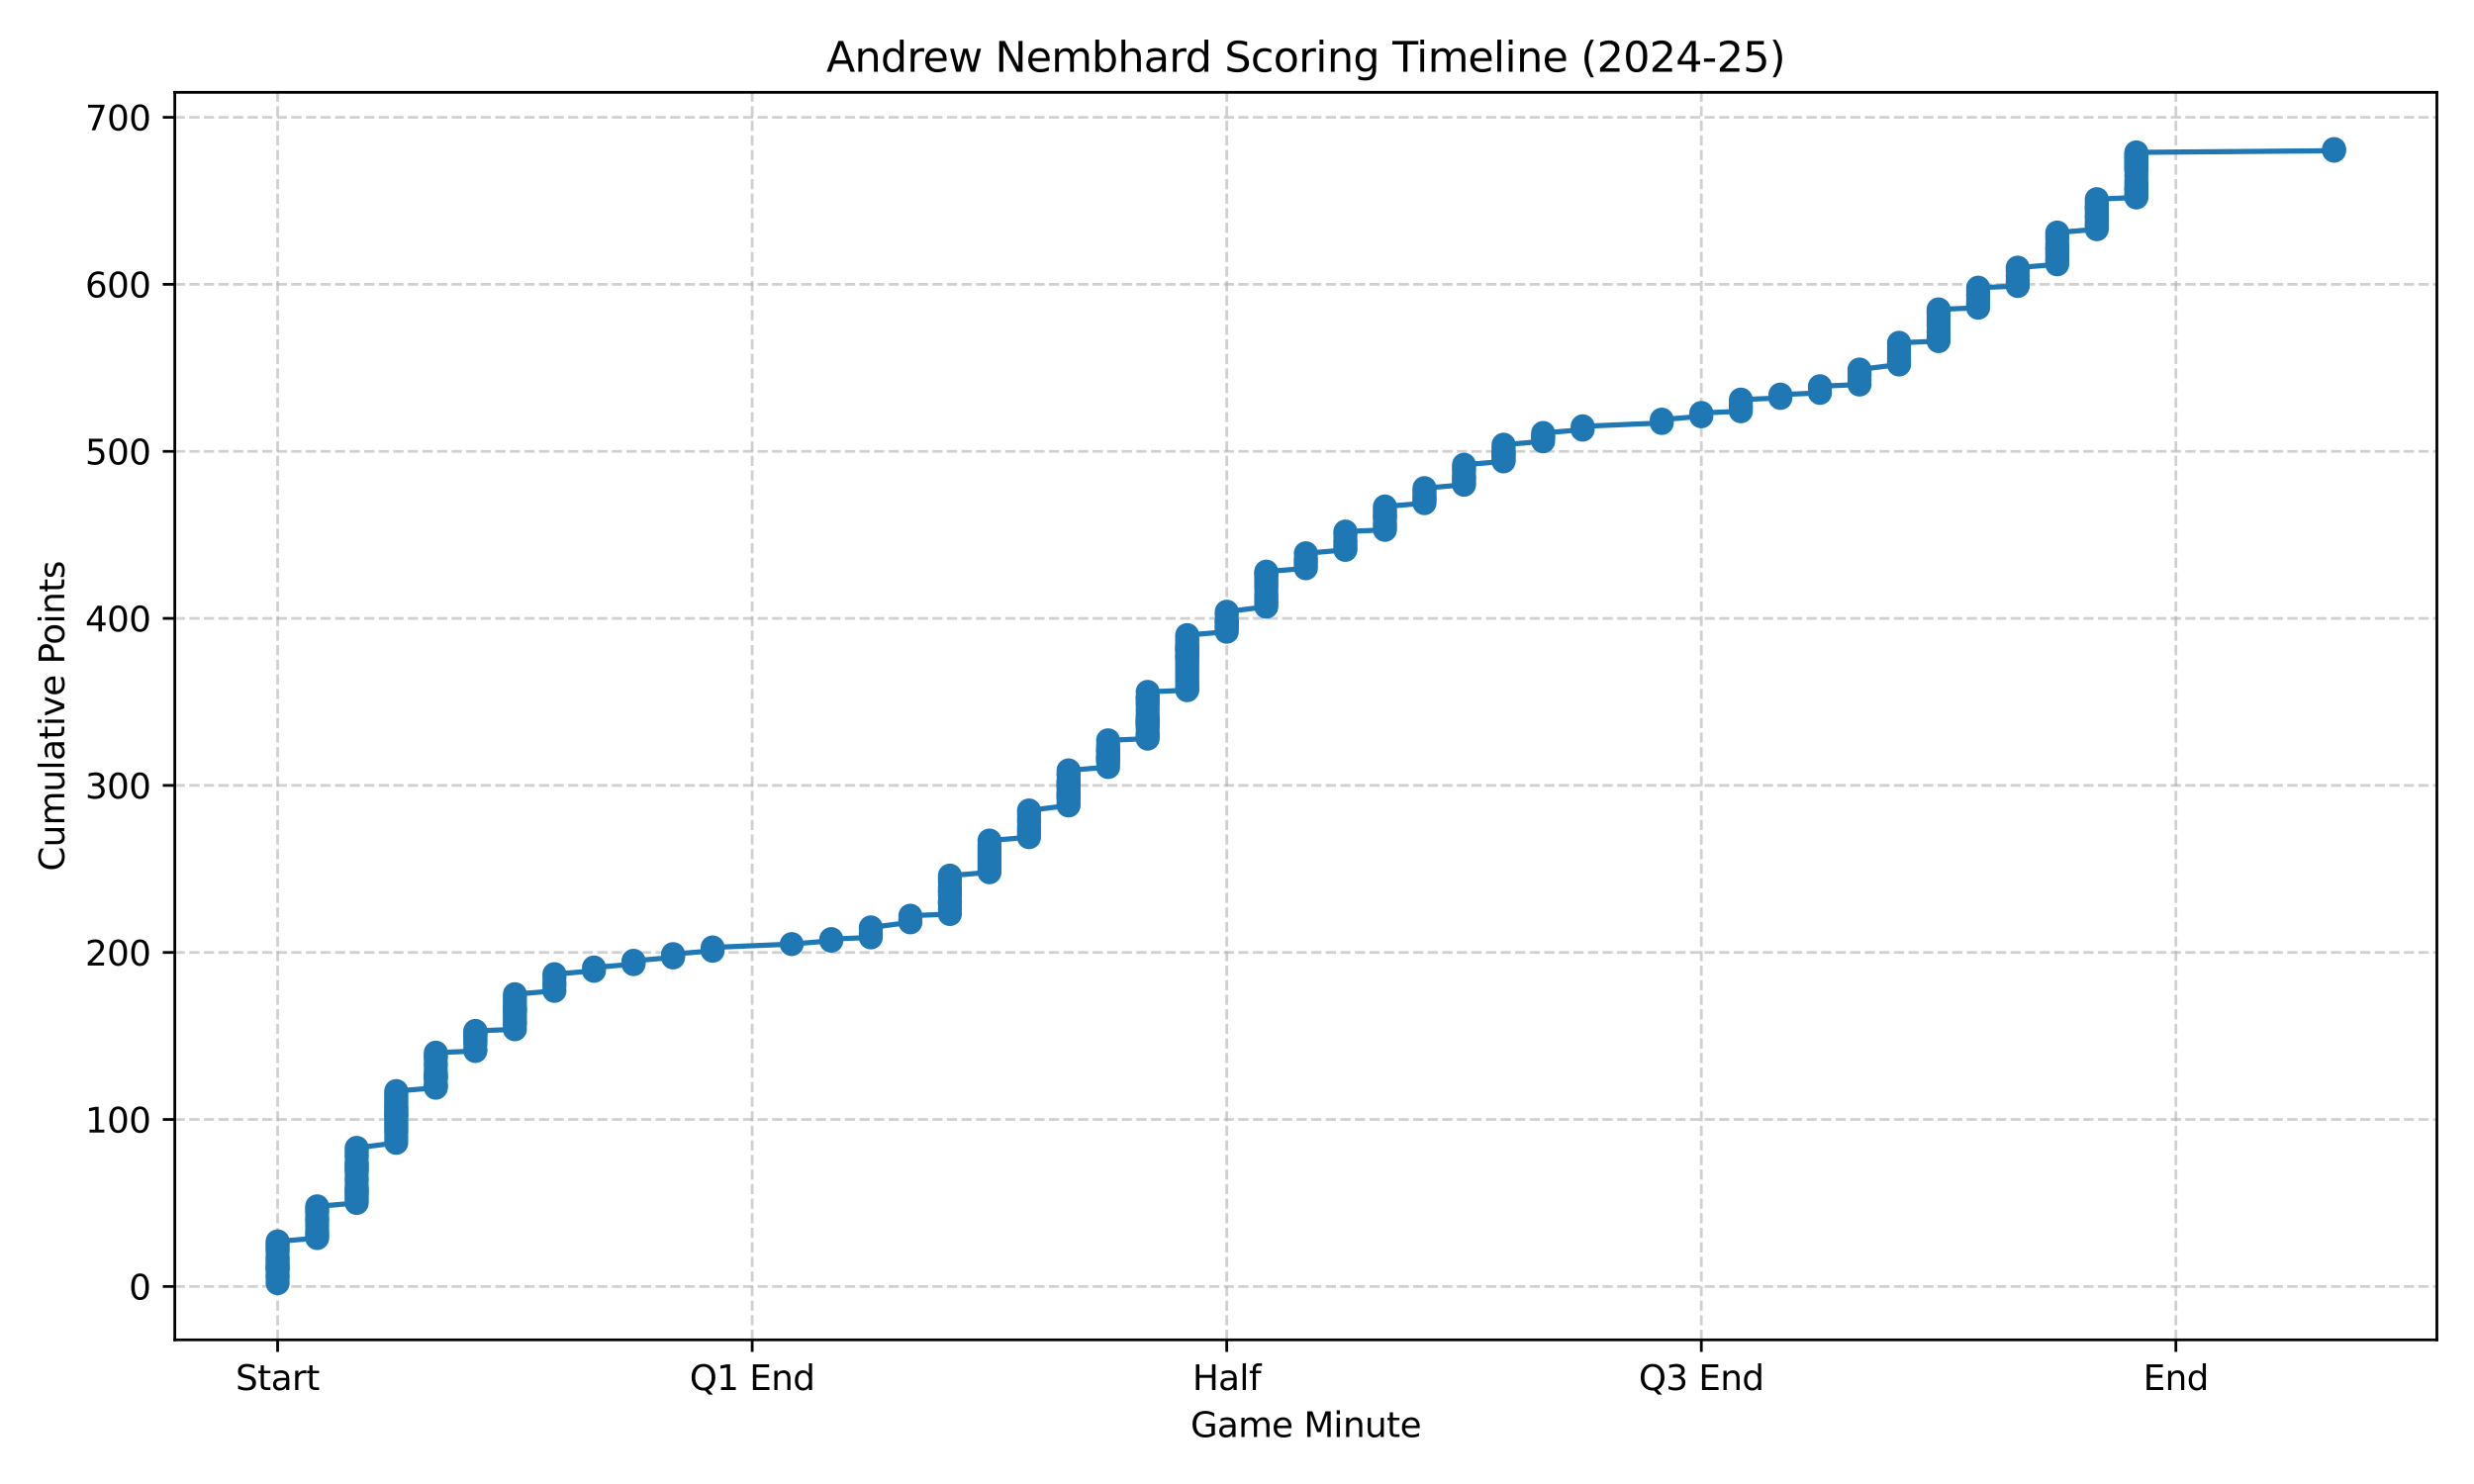 <?xml version="1.0" encoding="utf-8" standalone="no"?>
<!DOCTYPE svg PUBLIC "-//W3C//DTD SVG 1.1//EN"
  "http://www.w3.org/Graphics/SVG/1.1/DTD/svg11.dtd">
<svg xmlns:xlink="http://www.w3.org/1999/xlink" width="720pt" height="432pt" viewBox="0 0 720 432" xmlns="http://www.w3.org/2000/svg" version="1.1">
 <defs>
  <style type="text/css">*{stroke-linejoin: round; stroke-linecap: butt}</style>
 </defs>
 <g id="figure_1">
  <g id="patch_1">
   <path d="M 0 432 
L 720 432 
L 720 0 
L 0 0 
z
" style="fill: #ffffff"/>
  </g>
  <g id="axes_1">
   <g id="patch_2">
    <path d="M 50.87 390.04 
L 709.2 390.04 
L 709.2 26.88 
L 50.87 26.88 
z
" style="fill: #ffffff"/>
   </g>
   <g id="matplotlib.axis_1">
    <g id="xtick_1">
     <g id="line2d_1">
      <path d="M 80.794 390.04 
L 80.794 26.88 
" clip-path="url(#pcb5ee9bca2)" style="fill: none; stroke-dasharray: 2.96,1.28; stroke-dashoffset: 0; stroke: #b0b0b0; stroke-opacity: 0.6; stroke-width: 0.8"/>
     </g>
     <g id="line2d_2">
      <defs>
       <path id="m2e9ecedec6" d="M 0 0 
L 0 3.5 
" style="stroke: #000000; stroke-width: 0.8"/>
      </defs>
      <g>
       <use xlink:href="#m2e9ecedec6" x="80.794" y="390.04" style="stroke: #000000; stroke-width: 0.8"/>
      </g>
     </g>
     <g id="text_1">
      <!-- Start -->
      <g transform="translate(68.58 404.638) scale(0.1 -0.1)">
       <defs>
        <path id="DejaVuSans-53" d="M 3425 4513 
L 3425 3897 
Q 3066 4069 2747 4153 
Q 2428 4238 2131 4238 
Q 1616 4238 1336 4038 
Q 1056 3838 1056 3469 
Q 1056 3159 1242 3001 
Q 1428 2844 1947 2747 
L 2328 2669 
Q 3034 2534 3370 2195 
Q 3706 1856 3706 1288 
Q 3706 609 3251 259 
Q 2797 -91 1919 -91 
Q 1588 -91 1214 -16 
Q 841 59 441 206 
L 441 856 
Q 825 641 1194 531 
Q 1563 422 1919 422 
Q 2459 422 2753 634 
Q 3047 847 3047 1241 
Q 3047 1584 2836 1778 
Q 2625 1972 2144 2069 
L 1759 2144 
Q 1053 2284 737 2584 
Q 422 2884 422 3419 
Q 422 4038 858 4394 
Q 1294 4750 2059 4750 
Q 2388 4750 2728 4690 
Q 3069 4631 3425 4513 
z
" transform="scale(0.016)"/>
        <path id="DejaVuSans-74" d="M 1172 4494 
L 1172 3500 
L 2356 3500 
L 2356 3053 
L 1172 3053 
L 1172 1153 
Q 1172 725 1289 603 
Q 1406 481 1766 481 
L 2356 481 
L 2356 0 
L 1766 0 
Q 1100 0 847 248 
Q 594 497 594 1153 
L 594 3053 
L 172 3053 
L 172 3500 
L 594 3500 
L 594 4494 
L 1172 4494 
z
" transform="scale(0.016)"/>
        <path id="DejaVuSans-61" d="M 2194 1759 
Q 1497 1759 1228 1600 
Q 959 1441 959 1056 
Q 959 750 1161 570 
Q 1363 391 1709 391 
Q 2188 391 2477 730 
Q 2766 1069 2766 1631 
L 2766 1759 
L 2194 1759 
z
M 3341 1997 
L 3341 0 
L 2766 0 
L 2766 531 
Q 2569 213 2275 61 
Q 1981 -91 1556 -91 
Q 1019 -91 701 211 
Q 384 513 384 1019 
Q 384 1609 779 1909 
Q 1175 2209 1959 2209 
L 2766 2209 
L 2766 2266 
Q 2766 2663 2505 2880 
Q 2244 3097 1772 3097 
Q 1472 3097 1187 3025 
Q 903 2953 641 2809 
L 641 3341 
Q 956 3463 1253 3523 
Q 1550 3584 1831 3584 
Q 2591 3584 2966 3190 
Q 3341 2797 3341 1997 
z
" transform="scale(0.016)"/>
        <path id="DejaVuSans-72" d="M 2631 2963 
Q 2534 3019 2420 3045 
Q 2306 3072 2169 3072 
Q 1681 3072 1420 2755 
Q 1159 2438 1159 1844 
L 1159 0 
L 581 0 
L 581 3500 
L 1159 3500 
L 1159 2956 
Q 1341 3275 1631 3429 
Q 1922 3584 2338 3584 
Q 2397 3584 2469 3576 
Q 2541 3569 2628 3553 
L 2631 2963 
z
" transform="scale(0.016)"/>
       </defs>
       <use xlink:href="#DejaVuSans-53"/>
       <use xlink:href="#DejaVuSans-74" transform="translate(63.477 0)"/>
       <use xlink:href="#DejaVuSans-61" transform="translate(102.686 0)"/>
       <use xlink:href="#DejaVuSans-72" transform="translate(163.965 0)"/>
       <use xlink:href="#DejaVuSans-74" transform="translate(205.078 0)"/>
      </g>
     </g>
    </g>
    <g id="xtick_2">
     <g id="line2d_3">
      <path d="M 218.905 390.04 
L 218.905 26.88 
" clip-path="url(#pcb5ee9bca2)" style="fill: none; stroke-dasharray: 2.96,1.28; stroke-dashoffset: 0; stroke: #b0b0b0; stroke-opacity: 0.6; stroke-width: 0.8"/>
     </g>
     <g id="line2d_4">
      <g>
       <use xlink:href="#m2e9ecedec6" x="218.905" y="390.04" style="stroke: #000000; stroke-width: 0.8"/>
      </g>
     </g>
     <g id="text_2">
      <!-- Q1 End -->
      <g transform="translate(200.697 404.638) scale(0.1 -0.1)">
       <defs>
        <path id="DejaVuSans-51" d="M 2522 4238 
Q 1834 4238 1429 3725 
Q 1025 3213 1025 2328 
Q 1025 1447 1429 934 
Q 1834 422 2522 422 
Q 3209 422 3611 934 
Q 4013 1447 4013 2328 
Q 4013 3213 3611 3725 
Q 3209 4238 2522 4238 
z
M 3406 84 
L 4238 -825 
L 3475 -825 
L 2784 -78 
Q 2681 -84 2626 -87 
Q 2572 -91 2522 -91 
Q 1538 -91 948 567 
Q 359 1225 359 2328 
Q 359 3434 948 4092 
Q 1538 4750 2522 4750 
Q 3503 4750 4090 4092 
Q 4678 3434 4678 2328 
Q 4678 1516 4351 937 
Q 4025 359 3406 84 
z
" transform="scale(0.016)"/>
        <path id="DejaVuSans-31" d="M 794 531 
L 1825 531 
L 1825 4091 
L 703 3866 
L 703 4441 
L 1819 4666 
L 2450 4666 
L 2450 531 
L 3481 531 
L 3481 0 
L 794 0 
L 794 531 
z
" transform="scale(0.016)"/>
        <path id="DejaVuSans-20" transform="scale(0.016)"/>
        <path id="DejaVuSans-45" d="M 628 4666 
L 3578 4666 
L 3578 4134 
L 1259 4134 
L 1259 2753 
L 3481 2753 
L 3481 2222 
L 1259 2222 
L 1259 531 
L 3634 531 
L 3634 0 
L 628 0 
L 628 4666 
z
" transform="scale(0.016)"/>
        <path id="DejaVuSans-6e" d="M 3513 2113 
L 3513 0 
L 2938 0 
L 2938 2094 
Q 2938 2591 2744 2837 
Q 2550 3084 2163 3084 
Q 1697 3084 1428 2787 
Q 1159 2491 1159 1978 
L 1159 0 
L 581 0 
L 581 3500 
L 1159 3500 
L 1159 2956 
Q 1366 3272 1645 3428 
Q 1925 3584 2291 3584 
Q 2894 3584 3203 3211 
Q 3513 2838 3513 2113 
z
" transform="scale(0.016)"/>
        <path id="DejaVuSans-64" d="M 2906 2969 
L 2906 4863 
L 3481 4863 
L 3481 0 
L 2906 0 
L 2906 525 
Q 2725 213 2448 61 
Q 2172 -91 1784 -91 
Q 1150 -91 751 415 
Q 353 922 353 1747 
Q 353 2572 751 3078 
Q 1150 3584 1784 3584 
Q 2172 3584 2448 3432 
Q 2725 3281 2906 2969 
z
M 947 1747 
Q 947 1113 1208 752 
Q 1469 391 1925 391 
Q 2381 391 2643 752 
Q 2906 1113 2906 1747 
Q 2906 2381 2643 2742 
Q 2381 3103 1925 3103 
Q 1469 3103 1208 2742 
Q 947 2381 947 1747 
z
" transform="scale(0.016)"/>
       </defs>
       <use xlink:href="#DejaVuSans-51"/>
       <use xlink:href="#DejaVuSans-31" transform="translate(78.711 0)"/>
       <use xlink:href="#DejaVuSans-20" transform="translate(142.334 0)"/>
       <use xlink:href="#DejaVuSans-45" transform="translate(174.121 0)"/>
       <use xlink:href="#DejaVuSans-6e" transform="translate(237.305 0)"/>
       <use xlink:href="#DejaVuSans-64" transform="translate(300.684 0)"/>
      </g>
     </g>
    </g>
    <g id="xtick_3">
     <g id="line2d_5">
      <path d="M 357.016 390.04 
L 357.016 26.88 
" clip-path="url(#pcb5ee9bca2)" style="fill: none; stroke-dasharray: 2.96,1.28; stroke-dashoffset: 0; stroke: #b0b0b0; stroke-opacity: 0.6; stroke-width: 0.8"/>
     </g>
     <g id="line2d_6">
      <g>
       <use xlink:href="#m2e9ecedec6" x="357.016" y="390.04" style="stroke: #000000; stroke-width: 0.8"/>
      </g>
     </g>
     <g id="text_3">
      <!-- Half -->
      <g transform="translate(347.043 404.638) scale(0.1 -0.1)">
       <defs>
        <path id="DejaVuSans-48" d="M 628 4666 
L 1259 4666 
L 1259 2753 
L 3553 2753 
L 3553 4666 
L 4184 4666 
L 4184 0 
L 3553 0 
L 3553 2222 
L 1259 2222 
L 1259 0 
L 628 0 
L 628 4666 
z
" transform="scale(0.016)"/>
        <path id="DejaVuSans-6c" d="M 603 4863 
L 1178 4863 
L 1178 0 
L 603 0 
L 603 4863 
z
" transform="scale(0.016)"/>
        <path id="DejaVuSans-66" d="M 2375 4863 
L 2375 4384 
L 1825 4384 
Q 1516 4384 1395 4259 
Q 1275 4134 1275 3809 
L 1275 3500 
L 2222 3500 
L 2222 3053 
L 1275 3053 
L 1275 0 
L 697 0 
L 697 3053 
L 147 3053 
L 147 3500 
L 697 3500 
L 697 3744 
Q 697 4328 969 4595 
Q 1241 4863 1831 4863 
L 2375 4863 
z
" transform="scale(0.016)"/>
       </defs>
       <use xlink:href="#DejaVuSans-48"/>
       <use xlink:href="#DejaVuSans-61" transform="translate(75.195 0)"/>
       <use xlink:href="#DejaVuSans-6c" transform="translate(136.475 0)"/>
       <use xlink:href="#DejaVuSans-66" transform="translate(164.258 0)"/>
      </g>
     </g>
    </g>
    <g id="xtick_4">
     <g id="line2d_7">
      <path d="M 495.128 390.04 
L 495.128 26.88 
" clip-path="url(#pcb5ee9bca2)" style="fill: none; stroke-dasharray: 2.96,1.28; stroke-dashoffset: 0; stroke: #b0b0b0; stroke-opacity: 0.6; stroke-width: 0.8"/>
     </g>
     <g id="line2d_8">
      <g>
       <use xlink:href="#m2e9ecedec6" x="495.128" y="390.04" style="stroke: #000000; stroke-width: 0.8"/>
      </g>
     </g>
     <g id="text_4">
      <!-- Q3 End -->
      <g transform="translate(476.919 404.638) scale(0.1 -0.1)">
       <defs>
        <path id="DejaVuSans-33" d="M 2597 2516 
Q 3050 2419 3304 2112 
Q 3559 1806 3559 1356 
Q 3559 666 3084 287 
Q 2609 -91 1734 -91 
Q 1441 -91 1130 -33 
Q 819 25 488 141 
L 488 750 
Q 750 597 1062 519 
Q 1375 441 1716 441 
Q 2309 441 2620 675 
Q 2931 909 2931 1356 
Q 2931 1769 2642 2001 
Q 2353 2234 1838 2234 
L 1294 2234 
L 1294 2753 
L 1863 2753 
Q 2328 2753 2575 2939 
Q 2822 3125 2822 3475 
Q 2822 3834 2567 4026 
Q 2313 4219 1838 4219 
Q 1578 4219 1281 4162 
Q 984 4106 628 3988 
L 628 4550 
Q 988 4650 1302 4700 
Q 1616 4750 1894 4750 
Q 2613 4750 3031 4423 
Q 3450 4097 3450 3541 
Q 3450 3153 3228 2886 
Q 3006 2619 2597 2516 
z
" transform="scale(0.016)"/>
       </defs>
       <use xlink:href="#DejaVuSans-51"/>
       <use xlink:href="#DejaVuSans-33" transform="translate(78.711 0)"/>
       <use xlink:href="#DejaVuSans-20" transform="translate(142.334 0)"/>
       <use xlink:href="#DejaVuSans-45" transform="translate(174.121 0)"/>
       <use xlink:href="#DejaVuSans-6e" transform="translate(237.305 0)"/>
       <use xlink:href="#DejaVuSans-64" transform="translate(300.684 0)"/>
      </g>
     </g>
    </g>
    <g id="xtick_5">
     <g id="line2d_9">
      <path d="M 633.239 390.04 
L 633.239 26.88 
" clip-path="url(#pcb5ee9bca2)" style="fill: none; stroke-dasharray: 2.96,1.28; stroke-dashoffset: 0; stroke: #b0b0b0; stroke-opacity: 0.6; stroke-width: 0.8"/>
     </g>
     <g id="line2d_10">
      <g>
       <use xlink:href="#m2e9ecedec6" x="633.239" y="390.04" style="stroke: #000000; stroke-width: 0.8"/>
      </g>
     </g>
     <g id="text_5">
      <!-- End -->
      <g transform="translate(623.737 404.638) scale(0.1 -0.1)">
       <use xlink:href="#DejaVuSans-45"/>
       <use xlink:href="#DejaVuSans-6e" transform="translate(63.184 0)"/>
       <use xlink:href="#DejaVuSans-64" transform="translate(126.562 0)"/>
      </g>
     </g>
    </g>
    <g id="text_6">
     <!-- Game Minute -->
     <g transform="translate(346.483 418.317) scale(0.1 -0.1)">
      <defs>
       <path id="DejaVuSans-47" d="M 3809 666 
L 3809 1919 
L 2778 1919 
L 2778 2438 
L 4434 2438 
L 4434 434 
Q 4069 175 3628 42 
Q 3188 -91 2688 -91 
Q 1594 -91 976 548 
Q 359 1188 359 2328 
Q 359 3472 976 4111 
Q 1594 4750 2688 4750 
Q 3144 4750 3555 4637 
Q 3966 4525 4313 4306 
L 4313 3634 
Q 3963 3931 3569 4081 
Q 3175 4231 2741 4231 
Q 1884 4231 1454 3753 
Q 1025 3275 1025 2328 
Q 1025 1384 1454 906 
Q 1884 428 2741 428 
Q 3075 428 3337 486 
Q 3600 544 3809 666 
z
" transform="scale(0.016)"/>
       <path id="DejaVuSans-6d" d="M 3328 2828 
Q 3544 3216 3844 3400 
Q 4144 3584 4550 3584 
Q 5097 3584 5394 3201 
Q 5691 2819 5691 2113 
L 5691 0 
L 5113 0 
L 5113 2094 
Q 5113 2597 4934 2840 
Q 4756 3084 4391 3084 
Q 3944 3084 3684 2787 
Q 3425 2491 3425 1978 
L 3425 0 
L 2847 0 
L 2847 2094 
Q 2847 2600 2669 2842 
Q 2491 3084 2119 3084 
Q 1678 3084 1418 2786 
Q 1159 2488 1159 1978 
L 1159 0 
L 581 0 
L 581 3500 
L 1159 3500 
L 1159 2956 
Q 1356 3278 1631 3431 
Q 1906 3584 2284 3584 
Q 2666 3584 2933 3390 
Q 3200 3197 3328 2828 
z
" transform="scale(0.016)"/>
       <path id="DejaVuSans-65" d="M 3597 1894 
L 3597 1613 
L 953 1613 
Q 991 1019 1311 708 
Q 1631 397 2203 397 
Q 2534 397 2845 478 
Q 3156 559 3463 722 
L 3463 178 
Q 3153 47 2828 -22 
Q 2503 -91 2169 -91 
Q 1331 -91 842 396 
Q 353 884 353 1716 
Q 353 2575 817 3079 
Q 1281 3584 2069 3584 
Q 2775 3584 3186 3129 
Q 3597 2675 3597 1894 
z
M 3022 2063 
Q 3016 2534 2758 2815 
Q 2500 3097 2075 3097 
Q 1594 3097 1305 2825 
Q 1016 2553 972 2059 
L 3022 2063 
z
" transform="scale(0.016)"/>
       <path id="DejaVuSans-4d" d="M 628 4666 
L 1569 4666 
L 2759 1491 
L 3956 4666 
L 4897 4666 
L 4897 0 
L 4281 0 
L 4281 4097 
L 3078 897 
L 2444 897 
L 1241 4097 
L 1241 0 
L 628 0 
L 628 4666 
z
" transform="scale(0.016)"/>
       <path id="DejaVuSans-69" d="M 603 3500 
L 1178 3500 
L 1178 0 
L 603 0 
L 603 3500 
z
M 603 4863 
L 1178 4863 
L 1178 4134 
L 603 4134 
L 603 4863 
z
" transform="scale(0.016)"/>
       <path id="DejaVuSans-75" d="M 544 1381 
L 544 3500 
L 1119 3500 
L 1119 1403 
Q 1119 906 1312 657 
Q 1506 409 1894 409 
Q 2359 409 2629 706 
Q 2900 1003 2900 1516 
L 2900 3500 
L 3475 3500 
L 3475 0 
L 2900 0 
L 2900 538 
Q 2691 219 2414 64 
Q 2138 -91 1772 -91 
Q 1169 -91 856 284 
Q 544 659 544 1381 
z
M 1991 3584 
L 1991 3584 
z
" transform="scale(0.016)"/>
      </defs>
      <use xlink:href="#DejaVuSans-47"/>
      <use xlink:href="#DejaVuSans-61" transform="translate(77.49 0)"/>
      <use xlink:href="#DejaVuSans-6d" transform="translate(138.77 0)"/>
      <use xlink:href="#DejaVuSans-65" transform="translate(236.182 0)"/>
      <use xlink:href="#DejaVuSans-20" transform="translate(297.705 0)"/>
      <use xlink:href="#DejaVuSans-4d" transform="translate(329.492 0)"/>
      <use xlink:href="#DejaVuSans-69" transform="translate(415.771 0)"/>
      <use xlink:href="#DejaVuSans-6e" transform="translate(443.555 0)"/>
      <use xlink:href="#DejaVuSans-75" transform="translate(506.934 0)"/>
      <use xlink:href="#DejaVuSans-74" transform="translate(570.312 0)"/>
      <use xlink:href="#DejaVuSans-65" transform="translate(609.521 0)"/>
     </g>
    </g>
   </g>
   <g id="matplotlib.axis_2">
    <g id="ytick_1">
     <g id="line2d_11">
      <path d="M 50.87 374.505 
L 709.2 374.505 
" clip-path="url(#pcb5ee9bca2)" style="fill: none; stroke-dasharray: 2.96,1.28; stroke-dashoffset: 0; stroke: #b0b0b0; stroke-opacity: 0.6; stroke-width: 0.8"/>
     </g>
     <g id="line2d_12">
      <defs>
       <path id="m0b2a8c7296" d="M 0 0 
L -3.5 0 
" style="stroke: #000000; stroke-width: 0.8"/>
      </defs>
      <g>
       <use xlink:href="#m0b2a8c7296" x="50.87" y="374.505" style="stroke: #000000; stroke-width: 0.8"/>
      </g>
     </g>
     <g id="text_7">
      <!-- 0 -->
      <g transform="translate(37.508 378.304) scale(0.1 -0.1)">
       <defs>
        <path id="DejaVuSans-30" d="M 2034 4250 
Q 1547 4250 1301 3770 
Q 1056 3291 1056 2328 
Q 1056 1369 1301 889 
Q 1547 409 2034 409 
Q 2525 409 2770 889 
Q 3016 1369 3016 2328 
Q 3016 3291 2770 3770 
Q 2525 4250 2034 4250 
z
M 2034 4750 
Q 2819 4750 3233 4129 
Q 3647 3509 3647 2328 
Q 3647 1150 3233 529 
Q 2819 -91 2034 -91 
Q 1250 -91 836 529 
Q 422 1150 422 2328 
Q 422 3509 836 4129 
Q 1250 4750 2034 4750 
z
" transform="scale(0.016)"/>
       </defs>
       <use xlink:href="#DejaVuSans-30"/>
      </g>
     </g>
    </g>
    <g id="ytick_2">
     <g id="line2d_13">
      <path d="M 50.87 325.883 
L 709.2 325.883 
" clip-path="url(#pcb5ee9bca2)" style="fill: none; stroke-dasharray: 2.96,1.28; stroke-dashoffset: 0; stroke: #b0b0b0; stroke-opacity: 0.6; stroke-width: 0.8"/>
     </g>
     <g id="line2d_14">
      <g>
       <use xlink:href="#m0b2a8c7296" x="50.87" y="325.883" style="stroke: #000000; stroke-width: 0.8"/>
      </g>
     </g>
     <g id="text_8">
      <!-- 100 -->
      <g transform="translate(24.782 329.682) scale(0.1 -0.1)">
       <use xlink:href="#DejaVuSans-31"/>
       <use xlink:href="#DejaVuSans-30" transform="translate(63.623 0)"/>
       <use xlink:href="#DejaVuSans-30" transform="translate(127.246 0)"/>
      </g>
     </g>
    </g>
    <g id="ytick_3">
     <g id="line2d_15">
      <path d="M 50.87 277.261 
L 709.2 277.261 
" clip-path="url(#pcb5ee9bca2)" style="fill: none; stroke-dasharray: 2.96,1.28; stroke-dashoffset: 0; stroke: #b0b0b0; stroke-opacity: 0.6; stroke-width: 0.8"/>
     </g>
     <g id="line2d_16">
      <g>
       <use xlink:href="#m0b2a8c7296" x="50.87" y="277.261" style="stroke: #000000; stroke-width: 0.8"/>
      </g>
     </g>
     <g id="text_9">
      <!-- 200 -->
      <g transform="translate(24.782 281.06) scale(0.1 -0.1)">
       <defs>
        <path id="DejaVuSans-32" d="M 1228 531 
L 3431 531 
L 3431 0 
L 469 0 
L 469 531 
Q 828 903 1448 1529 
Q 2069 2156 2228 2338 
Q 2531 2678 2651 2914 
Q 2772 3150 2772 3378 
Q 2772 3750 2511 3984 
Q 2250 4219 1831 4219 
Q 1534 4219 1204 4116 
Q 875 4013 500 3803 
L 500 4441 
Q 881 4594 1212 4672 
Q 1544 4750 1819 4750 
Q 2544 4750 2975 4387 
Q 3406 4025 3406 3419 
Q 3406 3131 3298 2873 
Q 3191 2616 2906 2266 
Q 2828 2175 2409 1742 
Q 1991 1309 1228 531 
z
" transform="scale(0.016)"/>
       </defs>
       <use xlink:href="#DejaVuSans-32"/>
       <use xlink:href="#DejaVuSans-30" transform="translate(63.623 0)"/>
       <use xlink:href="#DejaVuSans-30" transform="translate(127.246 0)"/>
      </g>
     </g>
    </g>
    <g id="ytick_4">
     <g id="line2d_17">
      <path d="M 50.87 228.638 
L 709.2 228.638 
" clip-path="url(#pcb5ee9bca2)" style="fill: none; stroke-dasharray: 2.96,1.28; stroke-dashoffset: 0; stroke: #b0b0b0; stroke-opacity: 0.6; stroke-width: 0.8"/>
     </g>
     <g id="line2d_18">
      <g>
       <use xlink:href="#m0b2a8c7296" x="50.87" y="228.638" style="stroke: #000000; stroke-width: 0.8"/>
      </g>
     </g>
     <g id="text_10">
      <!-- 300 -->
      <g transform="translate(24.782 232.437) scale(0.1 -0.1)">
       <use xlink:href="#DejaVuSans-33"/>
       <use xlink:href="#DejaVuSans-30" transform="translate(63.623 0)"/>
       <use xlink:href="#DejaVuSans-30" transform="translate(127.246 0)"/>
      </g>
     </g>
    </g>
    <g id="ytick_5">
     <g id="line2d_19">
      <path d="M 50.87 180.016 
L 709.2 180.016 
" clip-path="url(#pcb5ee9bca2)" style="fill: none; stroke-dasharray: 2.96,1.28; stroke-dashoffset: 0; stroke: #b0b0b0; stroke-opacity: 0.6; stroke-width: 0.8"/>
     </g>
     <g id="line2d_20">
      <g>
       <use xlink:href="#m0b2a8c7296" x="50.87" y="180.016" style="stroke: #000000; stroke-width: 0.8"/>
      </g>
     </g>
     <g id="text_11">
      <!-- 400 -->
      <g transform="translate(24.782 183.815) scale(0.1 -0.1)">
       <defs>
        <path id="DejaVuSans-34" d="M 2419 4116 
L 825 1625 
L 2419 1625 
L 2419 4116 
z
M 2253 4666 
L 3047 4666 
L 3047 1625 
L 3713 1625 
L 3713 1100 
L 3047 1100 
L 3047 0 
L 2419 0 
L 2419 1100 
L 313 1100 
L 313 1709 
L 2253 4666 
z
" transform="scale(0.016)"/>
       </defs>
       <use xlink:href="#DejaVuSans-34"/>
       <use xlink:href="#DejaVuSans-30" transform="translate(63.623 0)"/>
       <use xlink:href="#DejaVuSans-30" transform="translate(127.246 0)"/>
      </g>
     </g>
    </g>
    <g id="ytick_6">
     <g id="line2d_21">
      <path d="M 50.87 131.394 
L 709.2 131.394 
" clip-path="url(#pcb5ee9bca2)" style="fill: none; stroke-dasharray: 2.96,1.28; stroke-dashoffset: 0; stroke: #b0b0b0; stroke-opacity: 0.6; stroke-width: 0.8"/>
     </g>
     <g id="line2d_22">
      <g>
       <use xlink:href="#m0b2a8c7296" x="50.87" y="131.394" style="stroke: #000000; stroke-width: 0.8"/>
      </g>
     </g>
     <g id="text_12">
      <!-- 500 -->
      <g transform="translate(24.782 135.193) scale(0.1 -0.1)">
       <defs>
        <path id="DejaVuSans-35" d="M 691 4666 
L 3169 4666 
L 3169 4134 
L 1269 4134 
L 1269 2991 
Q 1406 3038 1543 3061 
Q 1681 3084 1819 3084 
Q 2600 3084 3056 2656 
Q 3513 2228 3513 1497 
Q 3513 744 3044 326 
Q 2575 -91 1722 -91 
Q 1428 -91 1123 -41 
Q 819 9 494 109 
L 494 744 
Q 775 591 1075 516 
Q 1375 441 1709 441 
Q 2250 441 2565 725 
Q 2881 1009 2881 1497 
Q 2881 1984 2565 2268 
Q 2250 2553 1709 2553 
Q 1456 2553 1204 2497 
Q 953 2441 691 2322 
L 691 4666 
z
" transform="scale(0.016)"/>
       </defs>
       <use xlink:href="#DejaVuSans-35"/>
       <use xlink:href="#DejaVuSans-30" transform="translate(63.623 0)"/>
       <use xlink:href="#DejaVuSans-30" transform="translate(127.246 0)"/>
      </g>
     </g>
    </g>
    <g id="ytick_7">
     <g id="line2d_23">
      <path d="M 50.87 82.771 
L 709.2 82.771 
" clip-path="url(#pcb5ee9bca2)" style="fill: none; stroke-dasharray: 2.96,1.28; stroke-dashoffset: 0; stroke: #b0b0b0; stroke-opacity: 0.6; stroke-width: 0.8"/>
     </g>
     <g id="line2d_24">
      <g>
       <use xlink:href="#m0b2a8c7296" x="50.87" y="82.771" style="stroke: #000000; stroke-width: 0.8"/>
      </g>
     </g>
     <g id="text_13">
      <!-- 600 -->
      <g transform="translate(24.782 86.571) scale(0.1 -0.1)">
       <defs>
        <path id="DejaVuSans-36" d="M 2113 2584 
Q 1688 2584 1439 2293 
Q 1191 2003 1191 1497 
Q 1191 994 1439 701 
Q 1688 409 2113 409 
Q 2538 409 2786 701 
Q 3034 994 3034 1497 
Q 3034 2003 2786 2293 
Q 2538 2584 2113 2584 
z
M 3366 4563 
L 3366 3988 
Q 3128 4100 2886 4159 
Q 2644 4219 2406 4219 
Q 1781 4219 1451 3797 
Q 1122 3375 1075 2522 
Q 1259 2794 1537 2939 
Q 1816 3084 2150 3084 
Q 2853 3084 3261 2657 
Q 3669 2231 3669 1497 
Q 3669 778 3244 343 
Q 2819 -91 2113 -91 
Q 1303 -91 875 529 
Q 447 1150 447 2328 
Q 447 3434 972 4092 
Q 1497 4750 2381 4750 
Q 2619 4750 2861 4703 
Q 3103 4656 3366 4563 
z
" transform="scale(0.016)"/>
       </defs>
       <use xlink:href="#DejaVuSans-36"/>
       <use xlink:href="#DejaVuSans-30" transform="translate(63.623 0)"/>
       <use xlink:href="#DejaVuSans-30" transform="translate(127.246 0)"/>
      </g>
     </g>
    </g>
    <g id="ytick_8">
     <g id="line2d_25">
      <path d="M 50.87 34.149 
L 709.2 34.149 
" clip-path="url(#pcb5ee9bca2)" style="fill: none; stroke-dasharray: 2.96,1.28; stroke-dashoffset: 0; stroke: #b0b0b0; stroke-opacity: 0.6; stroke-width: 0.8"/>
     </g>
     <g id="line2d_26">
      <g>
       <use xlink:href="#m0b2a8c7296" x="50.87" y="34.149" style="stroke: #000000; stroke-width: 0.8"/>
      </g>
     </g>
     <g id="text_14">
      <!-- 700 -->
      <g transform="translate(24.782 37.948) scale(0.1 -0.1)">
       <defs>
        <path id="DejaVuSans-37" d="M 525 4666 
L 3525 4666 
L 3525 4397 
L 1831 0 
L 1172 0 
L 2766 4134 
L 525 4134 
L 525 4666 
z
" transform="scale(0.016)"/>
       </defs>
       <use xlink:href="#DejaVuSans-37"/>
       <use xlink:href="#DejaVuSans-30" transform="translate(63.623 0)"/>
       <use xlink:href="#DejaVuSans-30" transform="translate(127.246 0)"/>
      </g>
     </g>
    </g>
    <g id="text_15">
     <!-- Cumulative Points -->
     <g transform="translate(18.703 253.602) rotate(-90) scale(0.1 -0.1)">
      <defs>
       <path id="DejaVuSans-43" d="M 4122 4306 
L 4122 3641 
Q 3803 3938 3442 4084 
Q 3081 4231 2675 4231 
Q 1875 4231 1450 3742 
Q 1025 3253 1025 2328 
Q 1025 1406 1450 917 
Q 1875 428 2675 428 
Q 3081 428 3442 575 
Q 3803 722 4122 1019 
L 4122 359 
Q 3791 134 3420 21 
Q 3050 -91 2638 -91 
Q 1578 -91 968 557 
Q 359 1206 359 2328 
Q 359 3453 968 4101 
Q 1578 4750 2638 4750 
Q 3056 4750 3426 4639 
Q 3797 4528 4122 4306 
z
" transform="scale(0.016)"/>
       <path id="DejaVuSans-76" d="M 191 3500 
L 800 3500 
L 1894 563 
L 2988 3500 
L 3597 3500 
L 2284 0 
L 1503 0 
L 191 3500 
z
" transform="scale(0.016)"/>
       <path id="DejaVuSans-50" d="M 1259 4147 
L 1259 2394 
L 2053 2394 
Q 2494 2394 2734 2622 
Q 2975 2850 2975 3272 
Q 2975 3691 2734 3919 
Q 2494 4147 2053 4147 
L 1259 4147 
z
M 628 4666 
L 2053 4666 
Q 2838 4666 3239 4311 
Q 3641 3956 3641 3272 
Q 3641 2581 3239 2228 
Q 2838 1875 2053 1875 
L 1259 1875 
L 1259 0 
L 628 0 
L 628 4666 
z
" transform="scale(0.016)"/>
       <path id="DejaVuSans-6f" d="M 1959 3097 
Q 1497 3097 1228 2736 
Q 959 2375 959 1747 
Q 959 1119 1226 758 
Q 1494 397 1959 397 
Q 2419 397 2687 759 
Q 2956 1122 2956 1747 
Q 2956 2369 2687 2733 
Q 2419 3097 1959 3097 
z
M 1959 3584 
Q 2709 3584 3137 3096 
Q 3566 2609 3566 1747 
Q 3566 888 3137 398 
Q 2709 -91 1959 -91 
Q 1206 -91 779 398 
Q 353 888 353 1747 
Q 353 2609 779 3096 
Q 1206 3584 1959 3584 
z
" transform="scale(0.016)"/>
       <path id="DejaVuSans-73" d="M 2834 3397 
L 2834 2853 
Q 2591 2978 2328 3040 
Q 2066 3103 1784 3103 
Q 1356 3103 1142 2972 
Q 928 2841 928 2578 
Q 928 2378 1081 2264 
Q 1234 2150 1697 2047 
L 1894 2003 
Q 2506 1872 2764 1633 
Q 3022 1394 3022 966 
Q 3022 478 2636 193 
Q 2250 -91 1575 -91 
Q 1294 -91 989 -36 
Q 684 19 347 128 
L 347 722 
Q 666 556 975 473 
Q 1284 391 1588 391 
Q 1994 391 2212 530 
Q 2431 669 2431 922 
Q 2431 1156 2273 1281 
Q 2116 1406 1581 1522 
L 1381 1569 
Q 847 1681 609 1914 
Q 372 2147 372 2553 
Q 372 3047 722 3315 
Q 1072 3584 1716 3584 
Q 2034 3584 2315 3537 
Q 2597 3491 2834 3397 
z
" transform="scale(0.016)"/>
      </defs>
      <use xlink:href="#DejaVuSans-43"/>
      <use xlink:href="#DejaVuSans-75" transform="translate(69.824 0)"/>
      <use xlink:href="#DejaVuSans-6d" transform="translate(133.203 0)"/>
      <use xlink:href="#DejaVuSans-75" transform="translate(230.615 0)"/>
      <use xlink:href="#DejaVuSans-6c" transform="translate(293.994 0)"/>
      <use xlink:href="#DejaVuSans-61" transform="translate(321.777 0)"/>
      <use xlink:href="#DejaVuSans-74" transform="translate(383.057 0)"/>
      <use xlink:href="#DejaVuSans-69" transform="translate(422.266 0)"/>
      <use xlink:href="#DejaVuSans-76" transform="translate(450.049 0)"/>
      <use xlink:href="#DejaVuSans-65" transform="translate(509.229 0)"/>
      <use xlink:href="#DejaVuSans-20" transform="translate(570.752 0)"/>
      <use xlink:href="#DejaVuSans-50" transform="translate(602.539 0)"/>
      <use xlink:href="#DejaVuSans-6f" transform="translate(659.217 0)"/>
      <use xlink:href="#DejaVuSans-69" transform="translate(720.398 0)"/>
      <use xlink:href="#DejaVuSans-6e" transform="translate(748.182 0)"/>
      <use xlink:href="#DejaVuSans-74" transform="translate(811.561 0)"/>
      <use xlink:href="#DejaVuSans-73" transform="translate(850.77 0)"/>
     </g>
    </g>
   </g>
   <g id="line2d_27">
    <path d="M 80.794 373.533 
L 80.794 361.377 
L 92.303 360.405 
L 92.303 351.166 
L 103.813 350.194 
L 103.813 334.149 
L 115.322 332.69 
L 115.322 317.617 
L 126.831 316.645 
L 126.831 306.434 
L 138.34 305.948 
L 138.34 300.113 
L 149.85 299.627 
L 149.85 289.416 
L 161.359 288.444 
L 161.359 283.581 
L 172.868 282.609 
L 172.868 281.637 
L 184.377 280.664 
L 184.377 279.692 
L 195.887 278.719 
L 195.887 277.747 
L 207.396 276.774 
L 207.396 275.802 
L 230.415 274.829 
L 241.924 273.857 
L 241.924 273.371 
L 253.433 272.885 
L 253.433 269.967 
L 264.942 268.509 
L 264.942 266.564 
L 276.452 266.077 
L 276.452 254.894 
L 287.961 253.922 
L 287.961 244.684 
L 299.47 243.711 
L 299.47 235.932 
L 310.979 234.473 
L 310.979 224.262 
L 322.489 223.29 
L 322.489 215.51 
L 333.998 215.024 
L 333.998 201.41 
L 345.507 200.924 
L 345.507 184.878 
L 357.016 183.906 
L 357.016 178.071 
L 368.526 176.612 
L 368.526 166.402 
L 380.035 165.429 
L 380.035 161.053 
L 391.544 160.081 
L 391.544 154.732 
L 403.054 154.246 
L 403.054 147.439 
L 414.563 146.467 
L 414.563 142.091 
L 426.072 141.118 
L 426.072 135.283 
L 437.581 134.311 
L 437.581 129.449 
L 449.091 128.476 
L 449.091 126.045 
L 460.6 125.073 
L 460.6 124.1 
L 483.618 123.128 
L 483.618 122.155 
L 495.128 121.183 
L 495.128 120.211 
L 506.637 119.724 
L 506.637 116.321 
L 518.146 115.835 
L 518.146 114.862 
L 529.655 114.376 
L 529.655 112.431 
L 541.165 111.945 
L 541.165 107.569 
L 552.674 106.11 
L 552.674 99.789 
L 564.183 99.303 
L 564.183 90.065 
L 575.693 89.578 
L 575.693 83.744 
L 587.202 83.258 
L 587.202 77.909 
L 598.711 76.937 
L 598.711 67.698 
L 610.22 66.726 
L 610.22 57.974 
L 621.73 57.488 
L 621.73 44.36 
L 679.276 43.873 
L 679.276 43.387 
L 679.276 43.387 
" clip-path="url(#pcb5ee9bca2)" style="fill: none; stroke: #1f77b4; stroke-width: 1.5; stroke-linecap: square"/>
    <defs>
     <path id="m1849a987df" d="M 0 3 
C 0.796 3 1.559 2.684 2.121 2.121 
C 2.684 1.559 3 0.796 3 0 
C 3 -0.796 2.684 -1.559 2.121 -2.121 
C 1.559 -2.684 0.796 -3 0 -3 
C -0.796 -3 -1.559 -2.684 -2.121 -2.121 
C -2.684 -1.559 -3 -0.796 -3 0 
C -3 0.796 -2.684 1.559 -2.121 2.121 
C -1.559 2.684 -0.796 3 0 3 
z
" style="stroke: #1f77b4"/>
    </defs>
    <g clip-path="url(#pcb5ee9bca2)">
     <use xlink:href="#m1849a987df" x="80.794" y="373.533" style="fill: #1f77b4; stroke: #1f77b4"/>
     <use xlink:href="#m1849a987df" x="80.794" y="372.074" style="fill: #1f77b4; stroke: #1f77b4"/>
     <use xlink:href="#m1849a987df" x="80.794" y="371.102" style="fill: #1f77b4; stroke: #1f77b4"/>
     <use xlink:href="#m1849a987df" x="80.794" y="369.643" style="fill: #1f77b4; stroke: #1f77b4"/>
     <use xlink:href="#m1849a987df" x="80.794" y="369.157" style="fill: #1f77b4; stroke: #1f77b4"/>
     <use xlink:href="#m1849a987df" x="80.794" y="368.67" style="fill: #1f77b4; stroke: #1f77b4"/>
     <use xlink:href="#m1849a987df" x="80.794" y="367.698" style="fill: #1f77b4; stroke: #1f77b4"/>
     <use xlink:href="#m1849a987df" x="80.794" y="366.726" style="fill: #1f77b4; stroke: #1f77b4"/>
     <use xlink:href="#m1849a987df" x="80.794" y="365.753" style="fill: #1f77b4; stroke: #1f77b4"/>
     <use xlink:href="#m1849a987df" x="80.794" y="364.294" style="fill: #1f77b4; stroke: #1f77b4"/>
     <use xlink:href="#m1849a987df" x="80.794" y="363.322" style="fill: #1f77b4; stroke: #1f77b4"/>
     <use xlink:href="#m1849a987df" x="80.794" y="362.35" style="fill: #1f77b4; stroke: #1f77b4"/>
     <use xlink:href="#m1849a987df" x="80.794" y="361.377" style="fill: #1f77b4; stroke: #1f77b4"/>
     <use xlink:href="#m1849a987df" x="92.303" y="360.405" style="fill: #1f77b4; stroke: #1f77b4"/>
     <use xlink:href="#m1849a987df" x="92.303" y="359.432" style="fill: #1f77b4; stroke: #1f77b4"/>
     <use xlink:href="#m1849a987df" x="92.303" y="358.46" style="fill: #1f77b4; stroke: #1f77b4"/>
     <use xlink:href="#m1849a987df" x="92.303" y="357.001" style="fill: #1f77b4; stroke: #1f77b4"/>
     <use xlink:href="#m1849a987df" x="92.303" y="355.542" style="fill: #1f77b4; stroke: #1f77b4"/>
     <use xlink:href="#m1849a987df" x="92.303" y="354.57" style="fill: #1f77b4; stroke: #1f77b4"/>
     <use xlink:href="#m1849a987df" x="92.303" y="353.111" style="fill: #1f77b4; stroke: #1f77b4"/>
     <use xlink:href="#m1849a987df" x="92.303" y="352.139" style="fill: #1f77b4; stroke: #1f77b4"/>
     <use xlink:href="#m1849a987df" x="92.303" y="351.166" style="fill: #1f77b4; stroke: #1f77b4"/>
     <use xlink:href="#m1849a987df" x="103.813" y="350.194" style="fill: #1f77b4; stroke: #1f77b4"/>
     <use xlink:href="#m1849a987df" x="103.813" y="349.222" style="fill: #1f77b4; stroke: #1f77b4"/>
     <use xlink:href="#m1849a987df" x="103.813" y="348.249" style="fill: #1f77b4; stroke: #1f77b4"/>
     <use xlink:href="#m1849a987df" x="103.813" y="347.277" style="fill: #1f77b4; stroke: #1f77b4"/>
     <use xlink:href="#m1849a987df" x="103.813" y="346.79" style="fill: #1f77b4; stroke: #1f77b4"/>
     <use xlink:href="#m1849a987df" x="103.813" y="346.304" style="fill: #1f77b4; stroke: #1f77b4"/>
     <use xlink:href="#m1849a987df" x="103.813" y="345.332" style="fill: #1f77b4; stroke: #1f77b4"/>
     <use xlink:href="#m1849a987df" x="103.813" y="343.873" style="fill: #1f77b4; stroke: #1f77b4"/>
     <use xlink:href="#m1849a987df" x="103.813" y="342.901" style="fill: #1f77b4; stroke: #1f77b4"/>
     <use xlink:href="#m1849a987df" x="103.813" y="341.442" style="fill: #1f77b4; stroke: #1f77b4"/>
     <use xlink:href="#m1849a987df" x="103.813" y="340.47" style="fill: #1f77b4; stroke: #1f77b4"/>
     <use xlink:href="#m1849a987df" x="103.813" y="339.983" style="fill: #1f77b4; stroke: #1f77b4"/>
     <use xlink:href="#m1849a987df" x="103.813" y="339.011" style="fill: #1f77b4; stroke: #1f77b4"/>
     <use xlink:href="#m1849a987df" x="103.813" y="338.525" style="fill: #1f77b4; stroke: #1f77b4"/>
     <use xlink:href="#m1849a987df" x="103.813" y="337.066" style="fill: #1f77b4; stroke: #1f77b4"/>
     <use xlink:href="#m1849a987df" x="103.813" y="336.094" style="fill: #1f77b4; stroke: #1f77b4"/>
     <use xlink:href="#m1849a987df" x="103.813" y="335.121" style="fill: #1f77b4; stroke: #1f77b4"/>
     <use xlink:href="#m1849a987df" x="103.813" y="334.149" style="fill: #1f77b4; stroke: #1f77b4"/>
     <use xlink:href="#m1849a987df" x="115.322" y="332.69" style="fill: #1f77b4; stroke: #1f77b4"/>
     <use xlink:href="#m1849a987df" x="115.322" y="331.231" style="fill: #1f77b4; stroke: #1f77b4"/>
     <use xlink:href="#m1849a987df" x="115.322" y="329.773" style="fill: #1f77b4; stroke: #1f77b4"/>
     <use xlink:href="#m1849a987df" x="115.322" y="328.8" style="fill: #1f77b4; stroke: #1f77b4"/>
     <use xlink:href="#m1849a987df" x="115.322" y="327.828" style="fill: #1f77b4; stroke: #1f77b4"/>
     <use xlink:href="#m1849a987df" x="115.322" y="326.855" style="fill: #1f77b4; stroke: #1f77b4"/>
     <use xlink:href="#m1849a987df" x="115.322" y="325.883" style="fill: #1f77b4; stroke: #1f77b4"/>
     <use xlink:href="#m1849a987df" x="115.322" y="324.91" style="fill: #1f77b4; stroke: #1f77b4"/>
     <use xlink:href="#m1849a987df" x="115.322" y="324.424" style="fill: #1f77b4; stroke: #1f77b4"/>
     <use xlink:href="#m1849a987df" x="115.322" y="323.938" style="fill: #1f77b4; stroke: #1f77b4"/>
     <use xlink:href="#m1849a987df" x="115.322" y="322.966" style="fill: #1f77b4; stroke: #1f77b4"/>
     <use xlink:href="#m1849a987df" x="115.322" y="322.479" style="fill: #1f77b4; stroke: #1f77b4"/>
     <use xlink:href="#m1849a987df" x="115.322" y="321.507" style="fill: #1f77b4; stroke: #1f77b4"/>
     <use xlink:href="#m1849a987df" x="115.322" y="320.534" style="fill: #1f77b4; stroke: #1f77b4"/>
     <use xlink:href="#m1849a987df" x="115.322" y="319.562" style="fill: #1f77b4; stroke: #1f77b4"/>
     <use xlink:href="#m1849a987df" x="115.322" y="318.59" style="fill: #1f77b4; stroke: #1f77b4"/>
     <use xlink:href="#m1849a987df" x="115.322" y="317.617" style="fill: #1f77b4; stroke: #1f77b4"/>
     <use xlink:href="#m1849a987df" x="126.831" y="316.645" style="fill: #1f77b4; stroke: #1f77b4"/>
     <use xlink:href="#m1849a987df" x="126.831" y="316.158" style="fill: #1f77b4; stroke: #1f77b4"/>
     <use xlink:href="#m1849a987df" x="126.831" y="315.672" style="fill: #1f77b4; stroke: #1f77b4"/>
     <use xlink:href="#m1849a987df" x="126.831" y="314.214" style="fill: #1f77b4; stroke: #1f77b4"/>
     <use xlink:href="#m1849a987df" x="126.831" y="313.727" style="fill: #1f77b4; stroke: #1f77b4"/>
     <use xlink:href="#m1849a987df" x="126.831" y="313.241" style="fill: #1f77b4; stroke: #1f77b4"/>
     <use xlink:href="#m1849a987df" x="126.831" y="312.755" style="fill: #1f77b4; stroke: #1f77b4"/>
     <use xlink:href="#m1849a987df" x="126.831" y="311.782" style="fill: #1f77b4; stroke: #1f77b4"/>
     <use xlink:href="#m1849a987df" x="126.831" y="310.324" style="fill: #1f77b4; stroke: #1f77b4"/>
     <use xlink:href="#m1849a987df" x="126.831" y="309.351" style="fill: #1f77b4; stroke: #1f77b4"/>
     <use xlink:href="#m1849a987df" x="126.831" y="307.893" style="fill: #1f77b4; stroke: #1f77b4"/>
     <use xlink:href="#m1849a987df" x="126.831" y="307.406" style="fill: #1f77b4; stroke: #1f77b4"/>
     <use xlink:href="#m1849a987df" x="126.831" y="306.434" style="fill: #1f77b4; stroke: #1f77b4"/>
     <use xlink:href="#m1849a987df" x="138.34" y="305.948" style="fill: #1f77b4; stroke: #1f77b4"/>
     <use xlink:href="#m1849a987df" x="138.34" y="305.462" style="fill: #1f77b4; stroke: #1f77b4"/>
     <use xlink:href="#m1849a987df" x="138.34" y="304.003" style="fill: #1f77b4; stroke: #1f77b4"/>
     <use xlink:href="#m1849a987df" x="138.34" y="303.03" style="fill: #1f77b4; stroke: #1f77b4"/>
     <use xlink:href="#m1849a987df" x="138.34" y="302.544" style="fill: #1f77b4; stroke: #1f77b4"/>
     <use xlink:href="#m1849a987df" x="138.34" y="301.572" style="fill: #1f77b4; stroke: #1f77b4"/>
     <use xlink:href="#m1849a987df" x="138.34" y="301.085" style="fill: #1f77b4; stroke: #1f77b4"/>
     <use xlink:href="#m1849a987df" x="138.34" y="300.599" style="fill: #1f77b4; stroke: #1f77b4"/>
     <use xlink:href="#m1849a987df" x="138.34" y="300.113" style="fill: #1f77b4; stroke: #1f77b4"/>
     <use xlink:href="#m1849a987df" x="149.85" y="299.627" style="fill: #1f77b4; stroke: #1f77b4"/>
     <use xlink:href="#m1849a987df" x="149.85" y="298.168" style="fill: #1f77b4; stroke: #1f77b4"/>
     <use xlink:href="#m1849a987df" x="149.85" y="297.682" style="fill: #1f77b4; stroke: #1f77b4"/>
     <use xlink:href="#m1849a987df" x="149.85" y="296.709" style="fill: #1f77b4; stroke: #1f77b4"/>
     <use xlink:href="#m1849a987df" x="149.85" y="295.737" style="fill: #1f77b4; stroke: #1f77b4"/>
     <use xlink:href="#m1849a987df" x="149.85" y="294.765" style="fill: #1f77b4; stroke: #1f77b4"/>
     <use xlink:href="#m1849a987df" x="149.85" y="294.278" style="fill: #1f77b4; stroke: #1f77b4"/>
     <use xlink:href="#m1849a987df" x="149.85" y="293.792" style="fill: #1f77b4; stroke: #1f77b4"/>
     <use xlink:href="#m1849a987df" x="149.85" y="293.306" style="fill: #1f77b4; stroke: #1f77b4"/>
     <use xlink:href="#m1849a987df" x="149.85" y="292.333" style="fill: #1f77b4; stroke: #1f77b4"/>
     <use xlink:href="#m1849a987df" x="149.85" y="291.361" style="fill: #1f77b4; stroke: #1f77b4"/>
     <use xlink:href="#m1849a987df" x="149.85" y="290.389" style="fill: #1f77b4; stroke: #1f77b4"/>
     <use xlink:href="#m1849a987df" x="149.85" y="289.416" style="fill: #1f77b4; stroke: #1f77b4"/>
     <use xlink:href="#m1849a987df" x="161.359" y="288.444" style="fill: #1f77b4; stroke: #1f77b4"/>
     <use xlink:href="#m1849a987df" x="161.359" y="286.985" style="fill: #1f77b4; stroke: #1f77b4"/>
     <use xlink:href="#m1849a987df" x="161.359" y="286.013" style="fill: #1f77b4; stroke: #1f77b4"/>
     <use xlink:href="#m1849a987df" x="161.359" y="284.554" style="fill: #1f77b4; stroke: #1f77b4"/>
     <use xlink:href="#m1849a987df" x="161.359" y="283.581" style="fill: #1f77b4; stroke: #1f77b4"/>
     <use xlink:href="#m1849a987df" x="172.868" y="282.609" style="fill: #1f77b4; stroke: #1f77b4"/>
     <use xlink:href="#m1849a987df" x="172.868" y="281.637" style="fill: #1f77b4; stroke: #1f77b4"/>
     <use xlink:href="#m1849a987df" x="184.377" y="280.664" style="fill: #1f77b4; stroke: #1f77b4"/>
     <use xlink:href="#m1849a987df" x="184.377" y="280.178" style="fill: #1f77b4; stroke: #1f77b4"/>
     <use xlink:href="#m1849a987df" x="184.377" y="279.692" style="fill: #1f77b4; stroke: #1f77b4"/>
     <use xlink:href="#m1849a987df" x="195.887" y="278.719" style="fill: #1f77b4; stroke: #1f77b4"/>
     <use xlink:href="#m1849a987df" x="195.887" y="278.233" style="fill: #1f77b4; stroke: #1f77b4"/>
     <use xlink:href="#m1849a987df" x="195.887" y="277.747" style="fill: #1f77b4; stroke: #1f77b4"/>
     <use xlink:href="#m1849a987df" x="207.396" y="276.774" style="fill: #1f77b4; stroke: #1f77b4"/>
     <use xlink:href="#m1849a987df" x="207.396" y="275.802" style="fill: #1f77b4; stroke: #1f77b4"/>
     <use xlink:href="#m1849a987df" x="230.415" y="274.829" style="fill: #1f77b4; stroke: #1f77b4"/>
     <use xlink:href="#m1849a987df" x="241.924" y="273.857" style="fill: #1f77b4; stroke: #1f77b4"/>
     <use xlink:href="#m1849a987df" x="241.924" y="273.371" style="fill: #1f77b4; stroke: #1f77b4"/>
     <use xlink:href="#m1849a987df" x="253.433" y="272.885" style="fill: #1f77b4; stroke: #1f77b4"/>
     <use xlink:href="#m1849a987df" x="253.433" y="271.912" style="fill: #1f77b4; stroke: #1f77b4"/>
     <use xlink:href="#m1849a987df" x="253.433" y="271.426" style="fill: #1f77b4; stroke: #1f77b4"/>
     <use xlink:href="#m1849a987df" x="253.433" y="270.453" style="fill: #1f77b4; stroke: #1f77b4"/>
     <use xlink:href="#m1849a987df" x="253.433" y="269.967" style="fill: #1f77b4; stroke: #1f77b4"/>
     <use xlink:href="#m1849a987df" x="264.942" y="268.509" style="fill: #1f77b4; stroke: #1f77b4"/>
     <use xlink:href="#m1849a987df" x="264.942" y="268.022" style="fill: #1f77b4; stroke: #1f77b4"/>
     <use xlink:href="#m1849a987df" x="264.942" y="267.536" style="fill: #1f77b4; stroke: #1f77b4"/>
     <use xlink:href="#m1849a987df" x="264.942" y="266.564" style="fill: #1f77b4; stroke: #1f77b4"/>
     <use xlink:href="#m1849a987df" x="276.452" y="266.077" style="fill: #1f77b4; stroke: #1f77b4"/>
     <use xlink:href="#m1849a987df" x="276.452" y="264.619" style="fill: #1f77b4; stroke: #1f77b4"/>
     <use xlink:href="#m1849a987df" x="276.452" y="263.16" style="fill: #1f77b4; stroke: #1f77b4"/>
     <use xlink:href="#m1849a987df" x="276.452" y="262.674" style="fill: #1f77b4; stroke: #1f77b4"/>
     <use xlink:href="#m1849a987df" x="276.452" y="262.188" style="fill: #1f77b4; stroke: #1f77b4"/>
     <use xlink:href="#m1849a987df" x="276.452" y="260.729" style="fill: #1f77b4; stroke: #1f77b4"/>
     <use xlink:href="#m1849a987df" x="276.452" y="259.757" style="fill: #1f77b4; stroke: #1f77b4"/>
     <use xlink:href="#m1849a987df" x="276.452" y="259.27" style="fill: #1f77b4; stroke: #1f77b4"/>
     <use xlink:href="#m1849a987df" x="276.452" y="258.298" style="fill: #1f77b4; stroke: #1f77b4"/>
     <use xlink:href="#m1849a987df" x="276.452" y="256.839" style="fill: #1f77b4; stroke: #1f77b4"/>
     <use xlink:href="#m1849a987df" x="276.452" y="255.867" style="fill: #1f77b4; stroke: #1f77b4"/>
     <use xlink:href="#m1849a987df" x="276.452" y="254.894" style="fill: #1f77b4; stroke: #1f77b4"/>
     <use xlink:href="#m1849a987df" x="287.961" y="253.922" style="fill: #1f77b4; stroke: #1f77b4"/>
     <use xlink:href="#m1849a987df" x="287.961" y="252.949" style="fill: #1f77b4; stroke: #1f77b4"/>
     <use xlink:href="#m1849a987df" x="287.961" y="251.977" style="fill: #1f77b4; stroke: #1f77b4"/>
     <use xlink:href="#m1849a987df" x="287.961" y="251.005" style="fill: #1f77b4; stroke: #1f77b4"/>
     <use xlink:href="#m1849a987df" x="287.961" y="250.032" style="fill: #1f77b4; stroke: #1f77b4"/>
     <use xlink:href="#m1849a987df" x="287.961" y="249.06" style="fill: #1f77b4; stroke: #1f77b4"/>
     <use xlink:href="#m1849a987df" x="287.961" y="248.087" style="fill: #1f77b4; stroke: #1f77b4"/>
     <use xlink:href="#m1849a987df" x="287.961" y="247.115" style="fill: #1f77b4; stroke: #1f77b4"/>
     <use xlink:href="#m1849a987df" x="287.961" y="246.142" style="fill: #1f77b4; stroke: #1f77b4"/>
     <use xlink:href="#m1849a987df" x="287.961" y="244.684" style="fill: #1f77b4; stroke: #1f77b4"/>
     <use xlink:href="#m1849a987df" x="299.47" y="243.711" style="fill: #1f77b4; stroke: #1f77b4"/>
     <use xlink:href="#m1849a987df" x="299.47" y="242.739" style="fill: #1f77b4; stroke: #1f77b4"/>
     <use xlink:href="#m1849a987df" x="299.47" y="241.766" style="fill: #1f77b4; stroke: #1f77b4"/>
     <use xlink:href="#m1849a987df" x="299.47" y="240.794" style="fill: #1f77b4; stroke: #1f77b4"/>
     <use xlink:href="#m1849a987df" x="299.47" y="239.335" style="fill: #1f77b4; stroke: #1f77b4"/>
     <use xlink:href="#m1849a987df" x="299.47" y="238.363" style="fill: #1f77b4; stroke: #1f77b4"/>
     <use xlink:href="#m1849a987df" x="299.47" y="236.904" style="fill: #1f77b4; stroke: #1f77b4"/>
     <use xlink:href="#m1849a987df" x="299.47" y="235.932" style="fill: #1f77b4; stroke: #1f77b4"/>
     <use xlink:href="#m1849a987df" x="310.979" y="234.473" style="fill: #1f77b4; stroke: #1f77b4"/>
     <use xlink:href="#m1849a987df" x="310.979" y="233.5" style="fill: #1f77b4; stroke: #1f77b4"/>
     <use xlink:href="#m1849a987df" x="310.979" y="232.528" style="fill: #1f77b4; stroke: #1f77b4"/>
     <use xlink:href="#m1849a987df" x="310.979" y="232.042" style="fill: #1f77b4; stroke: #1f77b4"/>
     <use xlink:href="#m1849a987df" x="310.979" y="231.556" style="fill: #1f77b4; stroke: #1f77b4"/>
     <use xlink:href="#m1849a987df" x="310.979" y="231.069" style="fill: #1f77b4; stroke: #1f77b4"/>
     <use xlink:href="#m1849a987df" x="310.979" y="230.583" style="fill: #1f77b4; stroke: #1f77b4"/>
     <use xlink:href="#m1849a987df" x="310.979" y="229.611" style="fill: #1f77b4; stroke: #1f77b4"/>
     <use xlink:href="#m1849a987df" x="310.979" y="229.124" style="fill: #1f77b4; stroke: #1f77b4"/>
     <use xlink:href="#m1849a987df" x="310.979" y="228.638" style="fill: #1f77b4; stroke: #1f77b4"/>
     <use xlink:href="#m1849a987df" x="310.979" y="228.152" style="fill: #1f77b4; stroke: #1f77b4"/>
     <use xlink:href="#m1849a987df" x="310.979" y="227.666" style="fill: #1f77b4; stroke: #1f77b4"/>
     <use xlink:href="#m1849a987df" x="310.979" y="227.18" style="fill: #1f77b4; stroke: #1f77b4"/>
     <use xlink:href="#m1849a987df" x="310.979" y="225.721" style="fill: #1f77b4; stroke: #1f77b4"/>
     <use xlink:href="#m1849a987df" x="310.979" y="225.235" style="fill: #1f77b4; stroke: #1f77b4"/>
     <use xlink:href="#m1849a987df" x="310.979" y="224.262" style="fill: #1f77b4; stroke: #1f77b4"/>
     <use xlink:href="#m1849a987df" x="322.489" y="223.29" style="fill: #1f77b4; stroke: #1f77b4"/>
     <use xlink:href="#m1849a987df" x="322.489" y="221.831" style="fill: #1f77b4; stroke: #1f77b4"/>
     <use xlink:href="#m1849a987df" x="322.489" y="221.345" style="fill: #1f77b4; stroke: #1f77b4"/>
     <use xlink:href="#m1849a987df" x="322.489" y="220.859" style="fill: #1f77b4; stroke: #1f77b4"/>
     <use xlink:href="#m1849a987df" x="322.489" y="220.372" style="fill: #1f77b4; stroke: #1f77b4"/>
     <use xlink:href="#m1849a987df" x="322.489" y="219.886" style="fill: #1f77b4; stroke: #1f77b4"/>
     <use xlink:href="#m1849a987df" x="322.489" y="218.914" style="fill: #1f77b4; stroke: #1f77b4"/>
     <use xlink:href="#m1849a987df" x="322.489" y="218.428" style="fill: #1f77b4; stroke: #1f77b4"/>
     <use xlink:href="#m1849a987df" x="322.489" y="217.941" style="fill: #1f77b4; stroke: #1f77b4"/>
     <use xlink:href="#m1849a987df" x="322.489" y="216.969" style="fill: #1f77b4; stroke: #1f77b4"/>
     <use xlink:href="#m1849a987df" x="322.489" y="215.51" style="fill: #1f77b4; stroke: #1f77b4"/>
     <use xlink:href="#m1849a987df" x="333.998" y="215.024" style="fill: #1f77b4; stroke: #1f77b4"/>
     <use xlink:href="#m1849a987df" x="333.998" y="214.052" style="fill: #1f77b4; stroke: #1f77b4"/>
     <use xlink:href="#m1849a987df" x="333.998" y="213.565" style="fill: #1f77b4; stroke: #1f77b4"/>
     <use xlink:href="#m1849a987df" x="333.998" y="212.107" style="fill: #1f77b4; stroke: #1f77b4"/>
     <use xlink:href="#m1849a987df" x="333.998" y="211.134" style="fill: #1f77b4; stroke: #1f77b4"/>
     <use xlink:href="#m1849a987df" x="333.998" y="210.648" style="fill: #1f77b4; stroke: #1f77b4"/>
     <use xlink:href="#m1849a987df" x="333.998" y="210.162" style="fill: #1f77b4; stroke: #1f77b4"/>
     <use xlink:href="#m1849a987df" x="333.998" y="209.676" style="fill: #1f77b4; stroke: #1f77b4"/>
     <use xlink:href="#m1849a987df" x="333.998" y="209.189" style="fill: #1f77b4; stroke: #1f77b4"/>
     <use xlink:href="#m1849a987df" x="333.998" y="208.217" style="fill: #1f77b4; stroke: #1f77b4"/>
     <use xlink:href="#m1849a987df" x="333.998" y="206.758" style="fill: #1f77b4; stroke: #1f77b4"/>
     <use xlink:href="#m1849a987df" x="333.998" y="205.3" style="fill: #1f77b4; stroke: #1f77b4"/>
     <use xlink:href="#m1849a987df" x="333.998" y="204.327" style="fill: #1f77b4; stroke: #1f77b4"/>
     <use xlink:href="#m1849a987df" x="333.998" y="203.355" style="fill: #1f77b4; stroke: #1f77b4"/>
     <use xlink:href="#m1849a987df" x="333.998" y="202.868" style="fill: #1f77b4; stroke: #1f77b4"/>
     <use xlink:href="#m1849a987df" x="333.998" y="201.41" style="fill: #1f77b4; stroke: #1f77b4"/>
     <use xlink:href="#m1849a987df" x="345.507" y="200.924" style="fill: #1f77b4; stroke: #1f77b4"/>
     <use xlink:href="#m1849a987df" x="345.507" y="200.437" style="fill: #1f77b4; stroke: #1f77b4"/>
     <use xlink:href="#m1849a987df" x="345.507" y="199.465" style="fill: #1f77b4; stroke: #1f77b4"/>
     <use xlink:href="#m1849a987df" x="345.507" y="198.492" style="fill: #1f77b4; stroke: #1f77b4"/>
     <use xlink:href="#m1849a987df" x="345.507" y="197.52" style="fill: #1f77b4; stroke: #1f77b4"/>
     <use xlink:href="#m1849a987df" x="345.507" y="196.548" style="fill: #1f77b4; stroke: #1f77b4"/>
     <use xlink:href="#m1849a987df" x="345.507" y="195.575" style="fill: #1f77b4; stroke: #1f77b4"/>
     <use xlink:href="#m1849a987df" x="345.507" y="194.603" style="fill: #1f77b4; stroke: #1f77b4"/>
     <use xlink:href="#m1849a987df" x="345.507" y="193.63" style="fill: #1f77b4; stroke: #1f77b4"/>
     <use xlink:href="#m1849a987df" x="345.507" y="192.658" style="fill: #1f77b4; stroke: #1f77b4"/>
     <use xlink:href="#m1849a987df" x="345.507" y="191.685" style="fill: #1f77b4; stroke: #1f77b4"/>
     <use xlink:href="#m1849a987df" x="345.507" y="191.199" style="fill: #1f77b4; stroke: #1f77b4"/>
     <use xlink:href="#m1849a987df" x="345.507" y="190.713" style="fill: #1f77b4; stroke: #1f77b4"/>
     <use xlink:href="#m1849a987df" x="345.507" y="189.74" style="fill: #1f77b4; stroke: #1f77b4"/>
     <use xlink:href="#m1849a987df" x="345.507" y="189.254" style="fill: #1f77b4; stroke: #1f77b4"/>
     <use xlink:href="#m1849a987df" x="345.507" y="188.768" style="fill: #1f77b4; stroke: #1f77b4"/>
     <use xlink:href="#m1849a987df" x="345.507" y="188.282" style="fill: #1f77b4; stroke: #1f77b4"/>
     <use xlink:href="#m1849a987df" x="345.507" y="187.796" style="fill: #1f77b4; stroke: #1f77b4"/>
     <use xlink:href="#m1849a987df" x="345.507" y="186.823" style="fill: #1f77b4; stroke: #1f77b4"/>
     <use xlink:href="#m1849a987df" x="345.507" y="185.851" style="fill: #1f77b4; stroke: #1f77b4"/>
     <use xlink:href="#m1849a987df" x="345.507" y="184.878" style="fill: #1f77b4; stroke: #1f77b4"/>
     <use xlink:href="#m1849a987df" x="357.016" y="183.906" style="fill: #1f77b4; stroke: #1f77b4"/>
     <use xlink:href="#m1849a987df" x="357.016" y="182.933" style="fill: #1f77b4; stroke: #1f77b4"/>
     <use xlink:href="#m1849a987df" x="357.016" y="182.447" style="fill: #1f77b4; stroke: #1f77b4"/>
     <use xlink:href="#m1849a987df" x="357.016" y="181.475" style="fill: #1f77b4; stroke: #1f77b4"/>
     <use xlink:href="#m1849a987df" x="357.016" y="180.988" style="fill: #1f77b4; stroke: #1f77b4"/>
     <use xlink:href="#m1849a987df" x="357.016" y="180.502" style="fill: #1f77b4; stroke: #1f77b4"/>
     <use xlink:href="#m1849a987df" x="357.016" y="179.044" style="fill: #1f77b4; stroke: #1f77b4"/>
     <use xlink:href="#m1849a987df" x="357.016" y="178.071" style="fill: #1f77b4; stroke: #1f77b4"/>
     <use xlink:href="#m1849a987df" x="368.526" y="176.612" style="fill: #1f77b4; stroke: #1f77b4"/>
     <use xlink:href="#m1849a987df" x="368.526" y="175.64" style="fill: #1f77b4; stroke: #1f77b4"/>
     <use xlink:href="#m1849a987df" x="368.526" y="174.667" style="fill: #1f77b4; stroke: #1f77b4"/>
     <use xlink:href="#m1849a987df" x="368.526" y="173.695" style="fill: #1f77b4; stroke: #1f77b4"/>
     <use xlink:href="#m1849a987df" x="368.526" y="172.723" style="fill: #1f77b4; stroke: #1f77b4"/>
     <use xlink:href="#m1849a987df" x="368.526" y="171.264" style="fill: #1f77b4; stroke: #1f77b4"/>
     <use xlink:href="#m1849a987df" x="368.526" y="170.291" style="fill: #1f77b4; stroke: #1f77b4"/>
     <use xlink:href="#m1849a987df" x="368.526" y="169.319" style="fill: #1f77b4; stroke: #1f77b4"/>
     <use xlink:href="#m1849a987df" x="368.526" y="168.347" style="fill: #1f77b4; stroke: #1f77b4"/>
     <use xlink:href="#m1849a987df" x="368.526" y="167.374" style="fill: #1f77b4; stroke: #1f77b4"/>
     <use xlink:href="#m1849a987df" x="368.526" y="166.888" style="fill: #1f77b4; stroke: #1f77b4"/>
     <use xlink:href="#m1849a987df" x="368.526" y="166.402" style="fill: #1f77b4; stroke: #1f77b4"/>
     <use xlink:href="#m1849a987df" x="380.035" y="165.429" style="fill: #1f77b4; stroke: #1f77b4"/>
     <use xlink:href="#m1849a987df" x="380.035" y="164.457" style="fill: #1f77b4; stroke: #1f77b4"/>
     <use xlink:href="#m1849a987df" x="380.035" y="163.484" style="fill: #1f77b4; stroke: #1f77b4"/>
     <use xlink:href="#m1849a987df" x="380.035" y="162.512" style="fill: #1f77b4; stroke: #1f77b4"/>
     <use xlink:href="#m1849a987df" x="380.035" y="161.053" style="fill: #1f77b4; stroke: #1f77b4"/>
     <use xlink:href="#m1849a987df" x="391.544" y="160.081" style="fill: #1f77b4; stroke: #1f77b4"/>
     <use xlink:href="#m1849a987df" x="391.544" y="159.108" style="fill: #1f77b4; stroke: #1f77b4"/>
     <use xlink:href="#m1849a987df" x="391.544" y="158.136" style="fill: #1f77b4; stroke: #1f77b4"/>
     <use xlink:href="#m1849a987df" x="391.544" y="157.163" style="fill: #1f77b4; stroke: #1f77b4"/>
     <use xlink:href="#m1849a987df" x="391.544" y="155.705" style="fill: #1f77b4; stroke: #1f77b4"/>
     <use xlink:href="#m1849a987df" x="391.544" y="154.732" style="fill: #1f77b4; stroke: #1f77b4"/>
     <use xlink:href="#m1849a987df" x="403.054" y="154.246" style="fill: #1f77b4; stroke: #1f77b4"/>
     <use xlink:href="#m1849a987df" x="403.054" y="153.274" style="fill: #1f77b4; stroke: #1f77b4"/>
     <use xlink:href="#m1849a987df" x="403.054" y="152.301" style="fill: #1f77b4; stroke: #1f77b4"/>
     <use xlink:href="#m1849a987df" x="403.054" y="150.843" style="fill: #1f77b4; stroke: #1f77b4"/>
     <use xlink:href="#m1849a987df" x="403.054" y="150.356" style="fill: #1f77b4; stroke: #1f77b4"/>
     <use xlink:href="#m1849a987df" x="403.054" y="149.384" style="fill: #1f77b4; stroke: #1f77b4"/>
     <use xlink:href="#m1849a987df" x="403.054" y="148.411" style="fill: #1f77b4; stroke: #1f77b4"/>
     <use xlink:href="#m1849a987df" x="403.054" y="147.439" style="fill: #1f77b4; stroke: #1f77b4"/>
     <use xlink:href="#m1849a987df" x="414.563" y="146.467" style="fill: #1f77b4; stroke: #1f77b4"/>
     <use xlink:href="#m1849a987df" x="414.563" y="145.494" style="fill: #1f77b4; stroke: #1f77b4"/>
     <use xlink:href="#m1849a987df" x="414.563" y="145.008" style="fill: #1f77b4; stroke: #1f77b4"/>
     <use xlink:href="#m1849a987df" x="414.563" y="144.035" style="fill: #1f77b4; stroke: #1f77b4"/>
     <use xlink:href="#m1849a987df" x="414.563" y="143.063" style="fill: #1f77b4; stroke: #1f77b4"/>
     <use xlink:href="#m1849a987df" x="414.563" y="142.091" style="fill: #1f77b4; stroke: #1f77b4"/>
     <use xlink:href="#m1849a987df" x="426.072" y="141.118" style="fill: #1f77b4; stroke: #1f77b4"/>
     <use xlink:href="#m1849a987df" x="426.072" y="140.146" style="fill: #1f77b4; stroke: #1f77b4"/>
     <use xlink:href="#m1849a987df" x="426.072" y="139.173" style="fill: #1f77b4; stroke: #1f77b4"/>
     <use xlink:href="#m1849a987df" x="426.072" y="138.687" style="fill: #1f77b4; stroke: #1f77b4"/>
     <use xlink:href="#m1849a987df" x="426.072" y="137.228" style="fill: #1f77b4; stroke: #1f77b4"/>
     <use xlink:href="#m1849a987df" x="426.072" y="136.256" style="fill: #1f77b4; stroke: #1f77b4"/>
     <use xlink:href="#m1849a987df" x="426.072" y="135.283" style="fill: #1f77b4; stroke: #1f77b4"/>
     <use xlink:href="#m1849a987df" x="437.581" y="134.311" style="fill: #1f77b4; stroke: #1f77b4"/>
     <use xlink:href="#m1849a987df" x="437.581" y="133.825" style="fill: #1f77b4; stroke: #1f77b4"/>
     <use xlink:href="#m1849a987df" x="437.581" y="132.852" style="fill: #1f77b4; stroke: #1f77b4"/>
     <use xlink:href="#m1849a987df" x="437.581" y="132.366" style="fill: #1f77b4; stroke: #1f77b4"/>
     <use xlink:href="#m1849a987df" x="437.581" y="131.88" style="fill: #1f77b4; stroke: #1f77b4"/>
     <use xlink:href="#m1849a987df" x="437.581" y="131.394" style="fill: #1f77b4; stroke: #1f77b4"/>
     <use xlink:href="#m1849a987df" x="437.581" y="130.421" style="fill: #1f77b4; stroke: #1f77b4"/>
     <use xlink:href="#m1849a987df" x="437.581" y="129.449" style="fill: #1f77b4; stroke: #1f77b4"/>
     <use xlink:href="#m1849a987df" x="449.091" y="128.476" style="fill: #1f77b4; stroke: #1f77b4"/>
     <use xlink:href="#m1849a987df" x="449.091" y="127.504" style="fill: #1f77b4; stroke: #1f77b4"/>
     <use xlink:href="#m1849a987df" x="449.091" y="127.018" style="fill: #1f77b4; stroke: #1f77b4"/>
     <use xlink:href="#m1849a987df" x="449.091" y="126.045" style="fill: #1f77b4; stroke: #1f77b4"/>
     <use xlink:href="#m1849a987df" x="460.6" y="125.073" style="fill: #1f77b4; stroke: #1f77b4"/>
     <use xlink:href="#m1849a987df" x="460.6" y="124.1" style="fill: #1f77b4; stroke: #1f77b4"/>
     <use xlink:href="#m1849a987df" x="483.618" y="123.128" style="fill: #1f77b4; stroke: #1f77b4"/>
     <use xlink:href="#m1849a987df" x="483.618" y="122.155" style="fill: #1f77b4; stroke: #1f77b4"/>
     <use xlink:href="#m1849a987df" x="495.128" y="121.183" style="fill: #1f77b4; stroke: #1f77b4"/>
     <use xlink:href="#m1849a987df" x="495.128" y="120.211" style="fill: #1f77b4; stroke: #1f77b4"/>
     <use xlink:href="#m1849a987df" x="506.637" y="119.724" style="fill: #1f77b4; stroke: #1f77b4"/>
     <use xlink:href="#m1849a987df" x="506.637" y="118.752" style="fill: #1f77b4; stroke: #1f77b4"/>
     <use xlink:href="#m1849a987df" x="506.637" y="118.266" style="fill: #1f77b4; stroke: #1f77b4"/>
     <use xlink:href="#m1849a987df" x="506.637" y="117.293" style="fill: #1f77b4; stroke: #1f77b4"/>
     <use xlink:href="#m1849a987df" x="506.637" y="116.321" style="fill: #1f77b4; stroke: #1f77b4"/>
     <use xlink:href="#m1849a987df" x="518.146" y="115.835" style="fill: #1f77b4; stroke: #1f77b4"/>
     <use xlink:href="#m1849a987df" x="518.146" y="114.862" style="fill: #1f77b4; stroke: #1f77b4"/>
     <use xlink:href="#m1849a987df" x="529.655" y="114.376" style="fill: #1f77b4; stroke: #1f77b4"/>
     <use xlink:href="#m1849a987df" x="529.655" y="112.917" style="fill: #1f77b4; stroke: #1f77b4"/>
     <use xlink:href="#m1849a987df" x="529.655" y="112.431" style="fill: #1f77b4; stroke: #1f77b4"/>
     <use xlink:href="#m1849a987df" x="541.165" y="111.945" style="fill: #1f77b4; stroke: #1f77b4"/>
     <use xlink:href="#m1849a987df" x="541.165" y="110.972" style="fill: #1f77b4; stroke: #1f77b4"/>
     <use xlink:href="#m1849a987df" x="541.165" y="110.486" style="fill: #1f77b4; stroke: #1f77b4"/>
     <use xlink:href="#m1849a987df" x="541.165" y="109.514" style="fill: #1f77b4; stroke: #1f77b4"/>
     <use xlink:href="#m1849a987df" x="541.165" y="109.027" style="fill: #1f77b4; stroke: #1f77b4"/>
     <use xlink:href="#m1849a987df" x="541.165" y="108.541" style="fill: #1f77b4; stroke: #1f77b4"/>
     <use xlink:href="#m1849a987df" x="541.165" y="108.055" style="fill: #1f77b4; stroke: #1f77b4"/>
     <use xlink:href="#m1849a987df" x="541.165" y="107.569" style="fill: #1f77b4; stroke: #1f77b4"/>
     <use xlink:href="#m1849a987df" x="552.674" y="106.11" style="fill: #1f77b4; stroke: #1f77b4"/>
     <use xlink:href="#m1849a987df" x="552.674" y="105.624" style="fill: #1f77b4; stroke: #1f77b4"/>
     <use xlink:href="#m1849a987df" x="552.674" y="105.138" style="fill: #1f77b4; stroke: #1f77b4"/>
     <use xlink:href="#m1849a987df" x="552.674" y="104.651" style="fill: #1f77b4; stroke: #1f77b4"/>
     <use xlink:href="#m1849a987df" x="552.674" y="104.165" style="fill: #1f77b4; stroke: #1f77b4"/>
     <use xlink:href="#m1849a987df" x="552.674" y="103.193" style="fill: #1f77b4; stroke: #1f77b4"/>
     <use xlink:href="#m1849a987df" x="552.674" y="102.22" style="fill: #1f77b4; stroke: #1f77b4"/>
     <use xlink:href="#m1849a987df" x="552.674" y="101.248" style="fill: #1f77b4; stroke: #1f77b4"/>
     <use xlink:href="#m1849a987df" x="552.674" y="100.275" style="fill: #1f77b4; stroke: #1f77b4"/>
     <use xlink:href="#m1849a987df" x="552.674" y="99.789" style="fill: #1f77b4; stroke: #1f77b4"/>
     <use xlink:href="#m1849a987df" x="564.183" y="99.303" style="fill: #1f77b4; stroke: #1f77b4"/>
     <use xlink:href="#m1849a987df" x="564.183" y="98.33" style="fill: #1f77b4; stroke: #1f77b4"/>
     <use xlink:href="#m1849a987df" x="564.183" y="96.872" style="fill: #1f77b4; stroke: #1f77b4"/>
     <use xlink:href="#m1849a987df" x="564.183" y="96.386" style="fill: #1f77b4; stroke: #1f77b4"/>
     <use xlink:href="#m1849a987df" x="564.183" y="94.927" style="fill: #1f77b4; stroke: #1f77b4"/>
     <use xlink:href="#m1849a987df" x="564.183" y="94.441" style="fill: #1f77b4; stroke: #1f77b4"/>
     <use xlink:href="#m1849a987df" x="564.183" y="93.468" style="fill: #1f77b4; stroke: #1f77b4"/>
     <use xlink:href="#m1849a987df" x="564.183" y="92.496" style="fill: #1f77b4; stroke: #1f77b4"/>
     <use xlink:href="#m1849a987df" x="564.183" y="91.523" style="fill: #1f77b4; stroke: #1f77b4"/>
     <use xlink:href="#m1849a987df" x="564.183" y="91.037" style="fill: #1f77b4; stroke: #1f77b4"/>
     <use xlink:href="#m1849a987df" x="564.183" y="90.551" style="fill: #1f77b4; stroke: #1f77b4"/>
     <use xlink:href="#m1849a987df" x="564.183" y="90.065" style="fill: #1f77b4; stroke: #1f77b4"/>
     <use xlink:href="#m1849a987df" x="575.693" y="89.578" style="fill: #1f77b4; stroke: #1f77b4"/>
     <use xlink:href="#m1849a987df" x="575.693" y="88.606" style="fill: #1f77b4; stroke: #1f77b4"/>
     <use xlink:href="#m1849a987df" x="575.693" y="88.12" style="fill: #1f77b4; stroke: #1f77b4"/>
     <use xlink:href="#m1849a987df" x="575.693" y="87.147" style="fill: #1f77b4; stroke: #1f77b4"/>
     <use xlink:href="#m1849a987df" x="575.693" y="86.175" style="fill: #1f77b4; stroke: #1f77b4"/>
     <use xlink:href="#m1849a987df" x="575.693" y="85.689" style="fill: #1f77b4; stroke: #1f77b4"/>
     <use xlink:href="#m1849a987df" x="575.693" y="84.716" style="fill: #1f77b4; stroke: #1f77b4"/>
     <use xlink:href="#m1849a987df" x="575.693" y="83.744" style="fill: #1f77b4; stroke: #1f77b4"/>
     <use xlink:href="#m1849a987df" x="587.202" y="83.258" style="fill: #1f77b4; stroke: #1f77b4"/>
     <use xlink:href="#m1849a987df" x="587.202" y="82.771" style="fill: #1f77b4; stroke: #1f77b4"/>
     <use xlink:href="#m1849a987df" x="587.202" y="81.799" style="fill: #1f77b4; stroke: #1f77b4"/>
     <use xlink:href="#m1849a987df" x="587.202" y="80.34" style="fill: #1f77b4; stroke: #1f77b4"/>
     <use xlink:href="#m1849a987df" x="587.202" y="78.882" style="fill: #1f77b4; stroke: #1f77b4"/>
     <use xlink:href="#m1849a987df" x="587.202" y="77.909" style="fill: #1f77b4; stroke: #1f77b4"/>
     <use xlink:href="#m1849a987df" x="598.711" y="76.937" style="fill: #1f77b4; stroke: #1f77b4"/>
     <use xlink:href="#m1849a987df" x="598.711" y="75.964" style="fill: #1f77b4; stroke: #1f77b4"/>
     <use xlink:href="#m1849a987df" x="598.711" y="75.478" style="fill: #1f77b4; stroke: #1f77b4"/>
     <use xlink:href="#m1849a987df" x="598.711" y="74.506" style="fill: #1f77b4; stroke: #1f77b4"/>
     <use xlink:href="#m1849a987df" x="598.711" y="73.533" style="fill: #1f77b4; stroke: #1f77b4"/>
     <use xlink:href="#m1849a987df" x="598.711" y="72.561" style="fill: #1f77b4; stroke: #1f77b4"/>
     <use xlink:href="#m1849a987df" x="598.711" y="72.074" style="fill: #1f77b4; stroke: #1f77b4"/>
     <use xlink:href="#m1849a987df" x="598.711" y="71.102" style="fill: #1f77b4; stroke: #1f77b4"/>
     <use xlink:href="#m1849a987df" x="598.711" y="69.643" style="fill: #1f77b4; stroke: #1f77b4"/>
     <use xlink:href="#m1849a987df" x="598.711" y="68.671" style="fill: #1f77b4; stroke: #1f77b4"/>
     <use xlink:href="#m1849a987df" x="598.711" y="67.698" style="fill: #1f77b4; stroke: #1f77b4"/>
     <use xlink:href="#m1849a987df" x="610.22" y="66.726" style="fill: #1f77b4; stroke: #1f77b4"/>
     <use xlink:href="#m1849a987df" x="610.22" y="65.754" style="fill: #1f77b4; stroke: #1f77b4"/>
     <use xlink:href="#m1849a987df" x="610.22" y="65.267" style="fill: #1f77b4; stroke: #1f77b4"/>
     <use xlink:href="#m1849a987df" x="610.22" y="64.295" style="fill: #1f77b4; stroke: #1f77b4"/>
     <use xlink:href="#m1849a987df" x="610.22" y="63.322" style="fill: #1f77b4; stroke: #1f77b4"/>
     <use xlink:href="#m1849a987df" x="610.22" y="62.836" style="fill: #1f77b4; stroke: #1f77b4"/>
     <use xlink:href="#m1849a987df" x="610.22" y="61.864" style="fill: #1f77b4; stroke: #1f77b4"/>
     <use xlink:href="#m1849a987df" x="610.22" y="60.891" style="fill: #1f77b4; stroke: #1f77b4"/>
     <use xlink:href="#m1849a987df" x="610.22" y="60.405" style="fill: #1f77b4; stroke: #1f77b4"/>
     <use xlink:href="#m1849a987df" x="610.22" y="59.919" style="fill: #1f77b4; stroke: #1f77b4"/>
     <use xlink:href="#m1849a987df" x="610.22" y="58.946" style="fill: #1f77b4; stroke: #1f77b4"/>
     <use xlink:href="#m1849a987df" x="610.22" y="57.974" style="fill: #1f77b4; stroke: #1f77b4"/>
     <use xlink:href="#m1849a987df" x="621.73" y="57.488" style="fill: #1f77b4; stroke: #1f77b4"/>
     <use xlink:href="#m1849a987df" x="621.73" y="57.002" style="fill: #1f77b4; stroke: #1f77b4"/>
     <use xlink:href="#m1849a987df" x="621.73" y="56.515" style="fill: #1f77b4; stroke: #1f77b4"/>
     <use xlink:href="#m1849a987df" x="621.73" y="55.543" style="fill: #1f77b4; stroke: #1f77b4"/>
     <use xlink:href="#m1849a987df" x="621.73" y="55.057" style="fill: #1f77b4; stroke: #1f77b4"/>
     <use xlink:href="#m1849a987df" x="621.73" y="54.57" style="fill: #1f77b4; stroke: #1f77b4"/>
     <use xlink:href="#m1849a987df" x="621.73" y="53.598" style="fill: #1f77b4; stroke: #1f77b4"/>
     <use xlink:href="#m1849a987df" x="621.73" y="52.626" style="fill: #1f77b4; stroke: #1f77b4"/>
     <use xlink:href="#m1849a987df" x="621.73" y="51.167" style="fill: #1f77b4; stroke: #1f77b4"/>
     <use xlink:href="#m1849a987df" x="621.73" y="49.708" style="fill: #1f77b4; stroke: #1f77b4"/>
     <use xlink:href="#m1849a987df" x="621.73" y="49.222" style="fill: #1f77b4; stroke: #1f77b4"/>
     <use xlink:href="#m1849a987df" x="621.73" y="48.736" style="fill: #1f77b4; stroke: #1f77b4"/>
     <use xlink:href="#m1849a987df" x="621.73" y="48.25" style="fill: #1f77b4; stroke: #1f77b4"/>
     <use xlink:href="#m1849a987df" x="621.73" y="47.763" style="fill: #1f77b4; stroke: #1f77b4"/>
     <use xlink:href="#m1849a987df" x="621.73" y="47.277" style="fill: #1f77b4; stroke: #1f77b4"/>
     <use xlink:href="#m1849a987df" x="621.73" y="46.791" style="fill: #1f77b4; stroke: #1f77b4"/>
     <use xlink:href="#m1849a987df" x="621.73" y="46.305" style="fill: #1f77b4; stroke: #1f77b4"/>
     <use xlink:href="#m1849a987df" x="621.73" y="45.818" style="fill: #1f77b4; stroke: #1f77b4"/>
     <use xlink:href="#m1849a987df" x="621.73" y="45.332" style="fill: #1f77b4; stroke: #1f77b4"/>
     <use xlink:href="#m1849a987df" x="621.73" y="44.846" style="fill: #1f77b4; stroke: #1f77b4"/>
     <use xlink:href="#m1849a987df" x="621.73" y="44.36" style="fill: #1f77b4; stroke: #1f77b4"/>
     <use xlink:href="#m1849a987df" x="679.276" y="43.873" style="fill: #1f77b4; stroke: #1f77b4"/>
     <use xlink:href="#m1849a987df" x="679.276" y="43.387" style="fill: #1f77b4; stroke: #1f77b4"/>
    </g>
   </g>
   <g id="patch_3">
    <path d="M 50.87 390.04 
L 50.87 26.88 
" style="fill: none; stroke: #000000; stroke-width: 0.8; stroke-linejoin: miter; stroke-linecap: square"/>
   </g>
   <g id="patch_4">
    <path d="M 709.2 390.04 
L 709.2 26.88 
" style="fill: none; stroke: #000000; stroke-width: 0.8; stroke-linejoin: miter; stroke-linecap: square"/>
   </g>
   <g id="patch_5">
    <path d="M 50.87 390.04 
L 709.2 390.04 
" style="fill: none; stroke: #000000; stroke-width: 0.8; stroke-linejoin: miter; stroke-linecap: square"/>
   </g>
   <g id="patch_6">
    <path d="M 50.87 26.88 
L 709.2 26.88 
" style="fill: none; stroke: #000000; stroke-width: 0.8; stroke-linejoin: miter; stroke-linecap: square"/>
   </g>
   <g id="text_16">
    <!-- Andrew Nembhard Scoring Timeline (2024-25) -->
    <g transform="translate(240.493 20.88) scale(0.12 -0.12)">
     <defs>
      <path id="DejaVuSans-41" d="M 2188 4044 
L 1331 1722 
L 3047 1722 
L 2188 4044 
z
M 1831 4666 
L 2547 4666 
L 4325 0 
L 3669 0 
L 3244 1197 
L 1141 1197 
L 716 0 
L 50 0 
L 1831 4666 
z
" transform="scale(0.016)"/>
      <path id="DejaVuSans-77" d="M 269 3500 
L 844 3500 
L 1563 769 
L 2278 3500 
L 2956 3500 
L 3675 769 
L 4391 3500 
L 4966 3500 
L 4050 0 
L 3372 0 
L 2619 2869 
L 1863 0 
L 1184 0 
L 269 3500 
z
" transform="scale(0.016)"/>
      <path id="DejaVuSans-4e" d="M 628 4666 
L 1478 4666 
L 3547 763 
L 3547 4666 
L 4159 4666 
L 4159 0 
L 3309 0 
L 1241 3903 
L 1241 0 
L 628 0 
L 628 4666 
z
" transform="scale(0.016)"/>
      <path id="DejaVuSans-62" d="M 3116 1747 
Q 3116 2381 2855 2742 
Q 2594 3103 2138 3103 
Q 1681 3103 1420 2742 
Q 1159 2381 1159 1747 
Q 1159 1113 1420 752 
Q 1681 391 2138 391 
Q 2594 391 2855 752 
Q 3116 1113 3116 1747 
z
M 1159 2969 
Q 1341 3281 1617 3432 
Q 1894 3584 2278 3584 
Q 2916 3584 3314 3078 
Q 3713 2572 3713 1747 
Q 3713 922 3314 415 
Q 2916 -91 2278 -91 
Q 1894 -91 1617 61 
Q 1341 213 1159 525 
L 1159 0 
L 581 0 
L 581 4863 
L 1159 4863 
L 1159 2969 
z
" transform="scale(0.016)"/>
      <path id="DejaVuSans-68" d="M 3513 2113 
L 3513 0 
L 2938 0 
L 2938 2094 
Q 2938 2591 2744 2837 
Q 2550 3084 2163 3084 
Q 1697 3084 1428 2787 
Q 1159 2491 1159 1978 
L 1159 0 
L 581 0 
L 581 4863 
L 1159 4863 
L 1159 2956 
Q 1366 3272 1645 3428 
Q 1925 3584 2291 3584 
Q 2894 3584 3203 3211 
Q 3513 2838 3513 2113 
z
" transform="scale(0.016)"/>
      <path id="DejaVuSans-63" d="M 3122 3366 
L 3122 2828 
Q 2878 2963 2633 3030 
Q 2388 3097 2138 3097 
Q 1578 3097 1268 2742 
Q 959 2388 959 1747 
Q 959 1106 1268 751 
Q 1578 397 2138 397 
Q 2388 397 2633 464 
Q 2878 531 3122 666 
L 3122 134 
Q 2881 22 2623 -34 
Q 2366 -91 2075 -91 
Q 1284 -91 818 406 
Q 353 903 353 1747 
Q 353 2603 823 3093 
Q 1294 3584 2113 3584 
Q 2378 3584 2631 3529 
Q 2884 3475 3122 3366 
z
" transform="scale(0.016)"/>
      <path id="DejaVuSans-67" d="M 2906 1791 
Q 2906 2416 2648 2759 
Q 2391 3103 1925 3103 
Q 1463 3103 1205 2759 
Q 947 2416 947 1791 
Q 947 1169 1205 825 
Q 1463 481 1925 481 
Q 2391 481 2648 825 
Q 2906 1169 2906 1791 
z
M 3481 434 
Q 3481 -459 3084 -895 
Q 2688 -1331 1869 -1331 
Q 1566 -1331 1297 -1286 
Q 1028 -1241 775 -1147 
L 775 -588 
Q 1028 -725 1275 -790 
Q 1522 -856 1778 -856 
Q 2344 -856 2625 -561 
Q 2906 -266 2906 331 
L 2906 616 
Q 2728 306 2450 153 
Q 2172 0 1784 0 
Q 1141 0 747 490 
Q 353 981 353 1791 
Q 353 2603 747 3093 
Q 1141 3584 1784 3584 
Q 2172 3584 2450 3431 
Q 2728 3278 2906 2969 
L 2906 3500 
L 3481 3500 
L 3481 434 
z
" transform="scale(0.016)"/>
      <path id="DejaVuSans-54" d="M -19 4666 
L 3928 4666 
L 3928 4134 
L 2272 4134 
L 2272 0 
L 1638 0 
L 1638 4134 
L -19 4134 
L -19 4666 
z
" transform="scale(0.016)"/>
      <path id="DejaVuSans-28" d="M 1984 4856 
Q 1566 4138 1362 3434 
Q 1159 2731 1159 2009 
Q 1159 1288 1364 580 
Q 1569 -128 1984 -844 
L 1484 -844 
Q 1016 -109 783 600 
Q 550 1309 550 2009 
Q 550 2706 781 3412 
Q 1013 4119 1484 4856 
L 1984 4856 
z
" transform="scale(0.016)"/>
      <path id="DejaVuSans-2d" d="M 313 2009 
L 1997 2009 
L 1997 1497 
L 313 1497 
L 313 2009 
z
" transform="scale(0.016)"/>
      <path id="DejaVuSans-29" d="M 513 4856 
L 1013 4856 
Q 1481 4119 1714 3412 
Q 1947 2706 1947 2009 
Q 1947 1309 1714 600 
Q 1481 -109 1013 -844 
L 513 -844 
Q 928 -128 1133 580 
Q 1338 1288 1338 2009 
Q 1338 2731 1133 3434 
Q 928 4138 513 4856 
z
" transform="scale(0.016)"/>
     </defs>
     <use xlink:href="#DejaVuSans-41"/>
     <use xlink:href="#DejaVuSans-6e" transform="translate(68.408 0)"/>
     <use xlink:href="#DejaVuSans-64" transform="translate(131.787 0)"/>
     <use xlink:href="#DejaVuSans-72" transform="translate(195.264 0)"/>
     <use xlink:href="#DejaVuSans-65" transform="translate(234.127 0)"/>
     <use xlink:href="#DejaVuSans-77" transform="translate(295.65 0)"/>
     <use xlink:href="#DejaVuSans-20" transform="translate(377.438 0)"/>
     <use xlink:href="#DejaVuSans-4e" transform="translate(409.225 0)"/>
     <use xlink:href="#DejaVuSans-65" transform="translate(484.029 0)"/>
     <use xlink:href="#DejaVuSans-6d" transform="translate(545.553 0)"/>
     <use xlink:href="#DejaVuSans-62" transform="translate(642.965 0)"/>
     <use xlink:href="#DejaVuSans-68" transform="translate(706.441 0)"/>
     <use xlink:href="#DejaVuSans-61" transform="translate(769.82 0)"/>
     <use xlink:href="#DejaVuSans-72" transform="translate(831.1 0)"/>
     <use xlink:href="#DejaVuSans-64" transform="translate(870.463 0)"/>
     <use xlink:href="#DejaVuSans-20" transform="translate(933.939 0)"/>
     <use xlink:href="#DejaVuSans-53" transform="translate(965.727 0)"/>
     <use xlink:href="#DejaVuSans-63" transform="translate(1029.203 0)"/>
     <use xlink:href="#DejaVuSans-6f" transform="translate(1084.184 0)"/>
     <use xlink:href="#DejaVuSans-72" transform="translate(1145.365 0)"/>
     <use xlink:href="#DejaVuSans-69" transform="translate(1186.479 0)"/>
     <use xlink:href="#DejaVuSans-6e" transform="translate(1214.262 0)"/>
     <use xlink:href="#DejaVuSans-67" transform="translate(1277.641 0)"/>
     <use xlink:href="#DejaVuSans-20" transform="translate(1341.117 0)"/>
     <use xlink:href="#DejaVuSans-54" transform="translate(1372.904 0)"/>
     <use xlink:href="#DejaVuSans-69" transform="translate(1430.863 0)"/>
     <use xlink:href="#DejaVuSans-6d" transform="translate(1458.646 0)"/>
     <use xlink:href="#DejaVuSans-65" transform="translate(1556.059 0)"/>
     <use xlink:href="#DejaVuSans-6c" transform="translate(1617.582 0)"/>
     <use xlink:href="#DejaVuSans-69" transform="translate(1645.365 0)"/>
     <use xlink:href="#DejaVuSans-6e" transform="translate(1673.148 0)"/>
     <use xlink:href="#DejaVuSans-65" transform="translate(1736.527 0)"/>
     <use xlink:href="#DejaVuSans-20" transform="translate(1798.051 0)"/>
     <use xlink:href="#DejaVuSans-28" transform="translate(1829.838 0)"/>
     <use xlink:href="#DejaVuSans-32" transform="translate(1868.852 0)"/>
     <use xlink:href="#DejaVuSans-30" transform="translate(1932.475 0)"/>
     <use xlink:href="#DejaVuSans-32" transform="translate(1996.098 0)"/>
     <use xlink:href="#DejaVuSans-34" transform="translate(2059.721 0)"/>
     <use xlink:href="#DejaVuSans-2d" transform="translate(2123.344 0)"/>
     <use xlink:href="#DejaVuSans-32" transform="translate(2159.428 0)"/>
     <use xlink:href="#DejaVuSans-35" transform="translate(2223.051 0)"/>
     <use xlink:href="#DejaVuSans-29" transform="translate(2286.674 0)"/>
    </g>
   </g>
  </g>
 </g>
 <defs>
  <clipPath id="pcb5ee9bca2">
   <rect x="50.87" y="26.88" width="658.33" height="363.16"/>
  </clipPath>
 </defs>
</svg>
